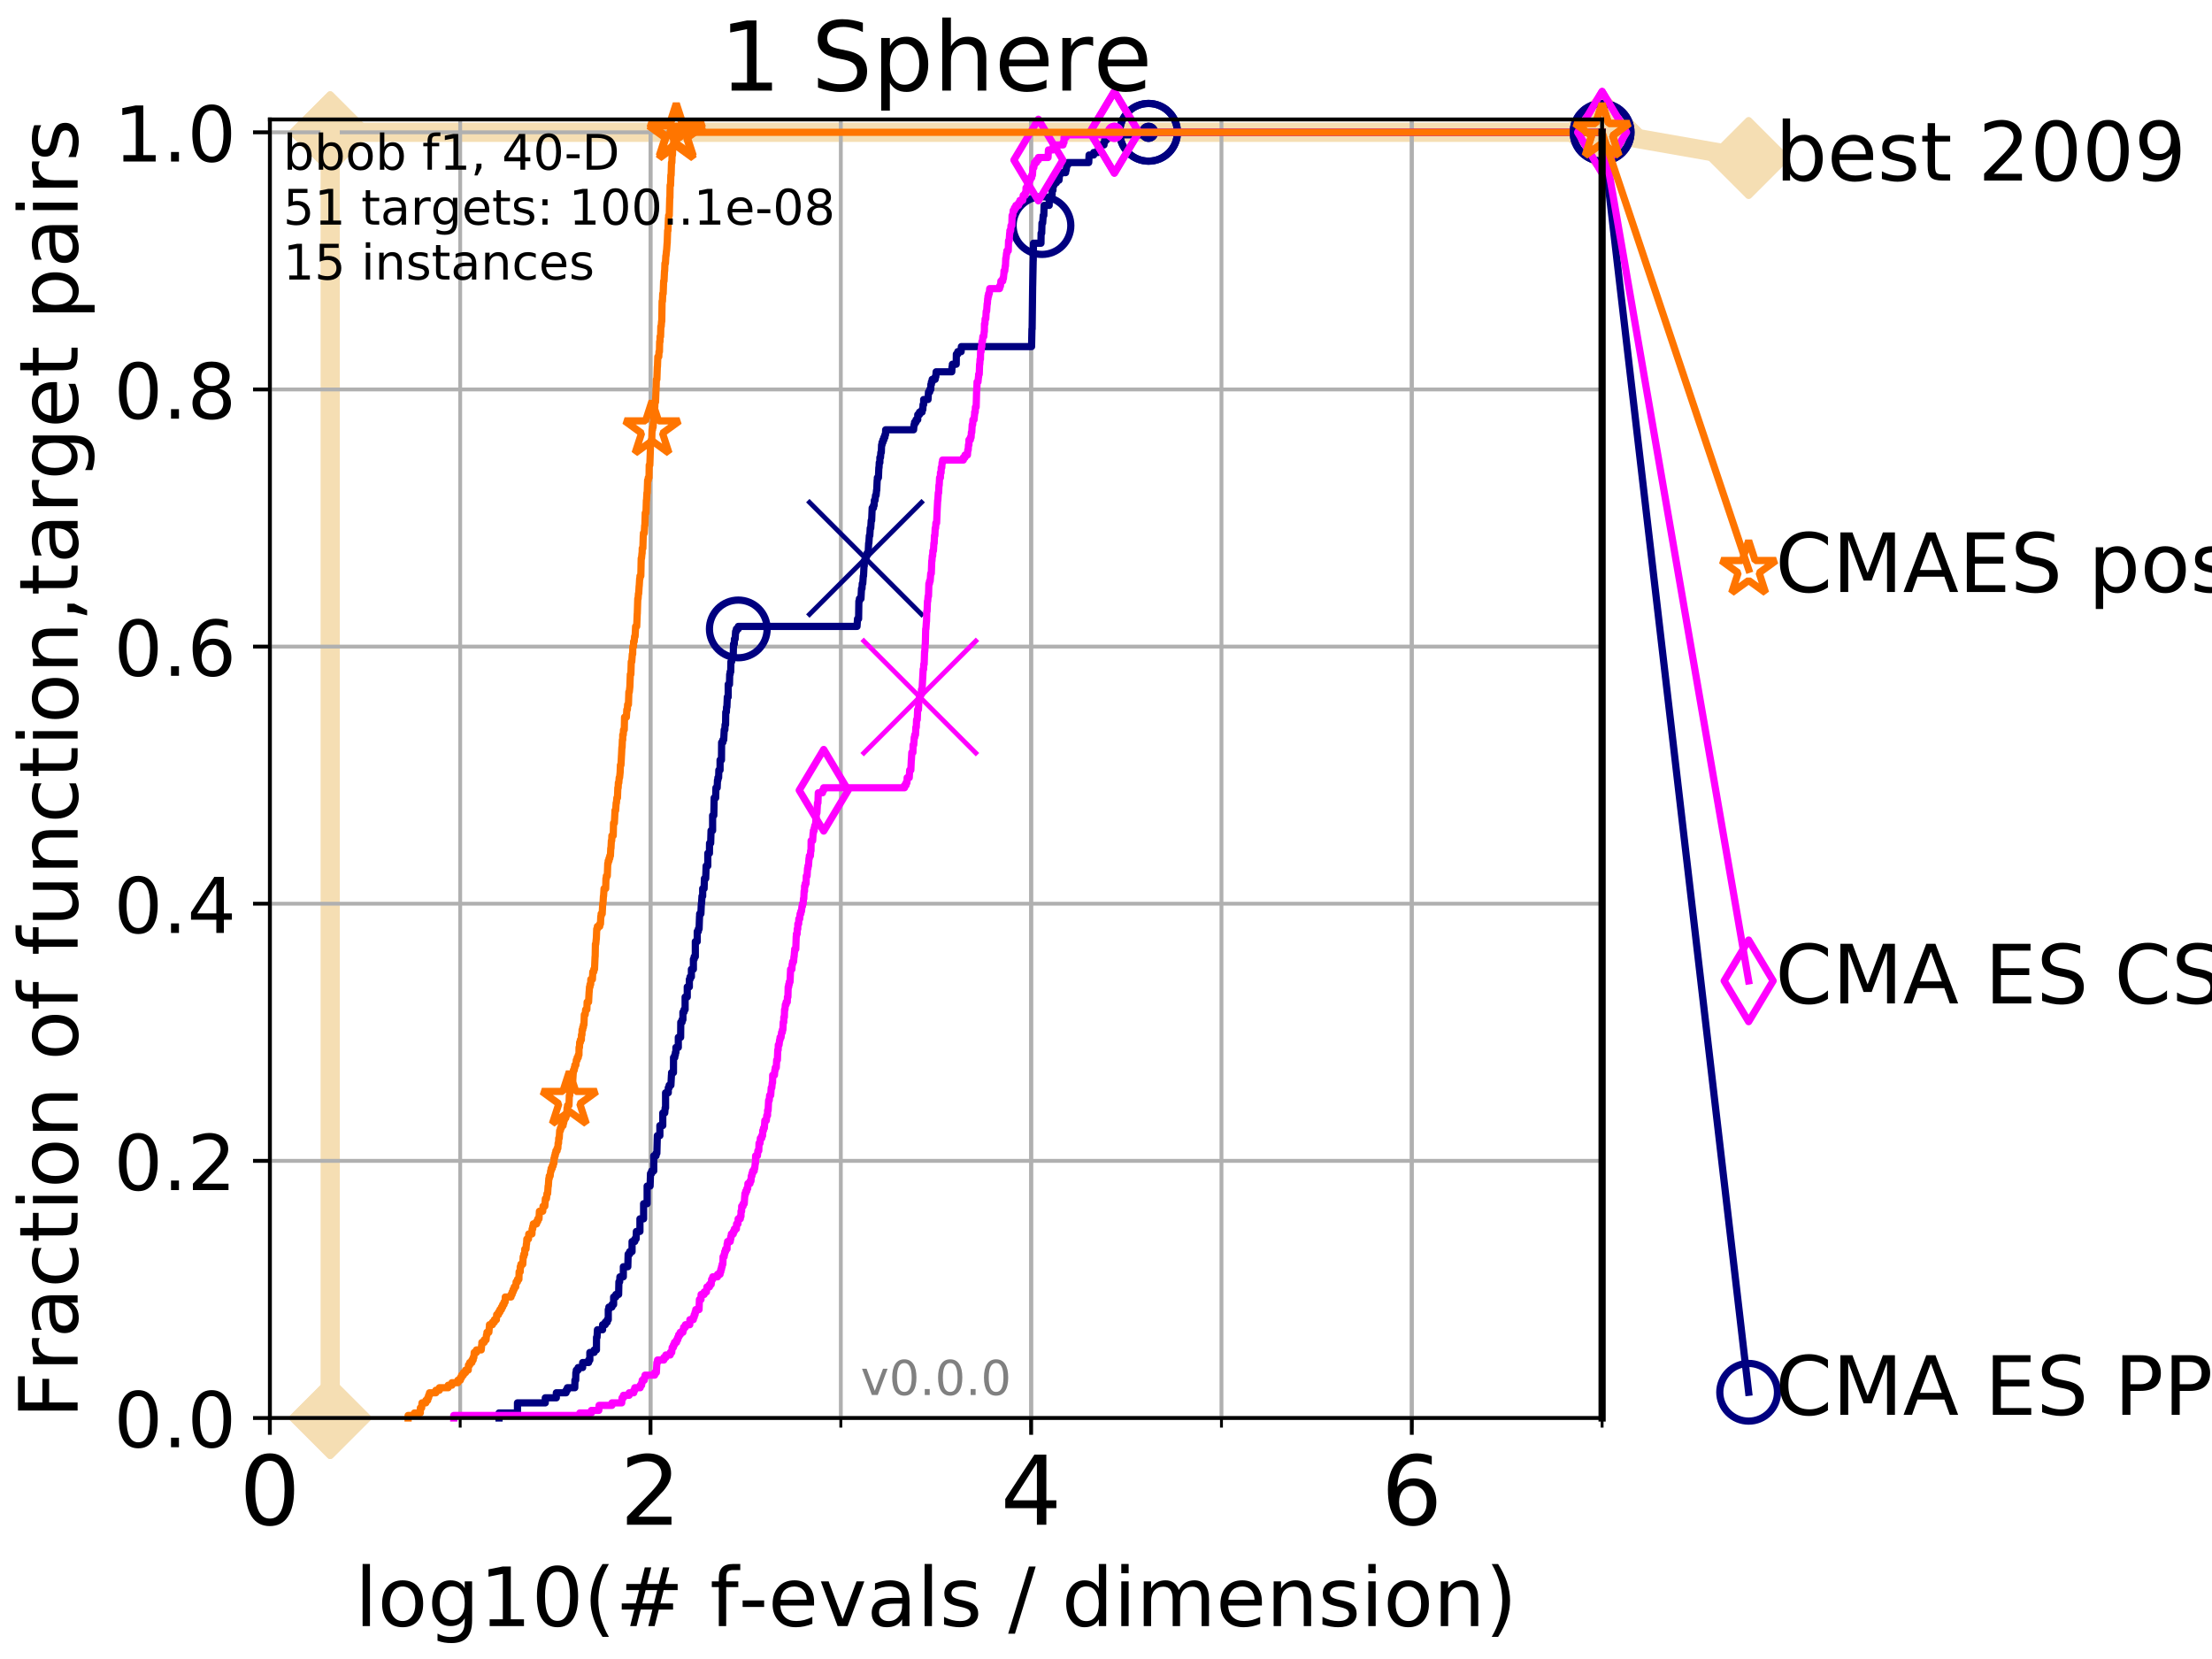 <?xml version="1.0" encoding="utf-8" standalone="no"?>
<!DOCTYPE svg PUBLIC "-//W3C//DTD SVG 1.1//EN"
  "http://www.w3.org/Graphics/SVG/1.1/DTD/svg11.dtd">
<!-- Created with matplotlib (http://matplotlib.org/) -->
<svg height="345pt" version="1.1" viewBox="0 0 460 345" width="460pt" xmlns="http://www.w3.org/2000/svg" xmlns:xlink="http://www.w3.org/1999/xlink">
 <defs>
  <style type="text/css">
*{stroke-linecap:butt;stroke-linejoin:round;}
  </style>
 </defs>
 <g id="figure_1">
  <g id="patch_1">
   <path d="M 0 345.6 
L 460.8 345.6 
L 460.8 0 
L 0 0 
z
" style="fill:#ffffff;"/>
  </g>
  <g id="axes_1">
   <g id="patch_2">
    <path d="M 56.12 294.88 
L 333.168 294.88 
L 333.168 24.84 
L 56.12 24.84 
z
" style="fill:#ffffff;"/>
   </g>
   <g id="line2d_1">
    <path d="M 68.667 294.88 
L 68.667 27.514 
L 333.168 27.514 
" style="fill:none;stroke:#f5deb3;stroke-linecap:square;stroke-width:4;"/>
   </g>
   <g id="line2d_2">
    <defs>
     <path d="M -0 7.778 
L 7.778 0 
L 0 -7.778 
L -7.778 -0 
z
" id="md1173b7f86" style="stroke:#f5deb3;stroke-linejoin:miter;stroke-width:1.5;"/>
    </defs>
    <g>
     <use style="fill:#f5deb3;stroke:#f5deb3;stroke-linejoin:miter;stroke-width:1.5;" x="68.667" xlink:href="#md1173b7f86" y="294.88"/>
     <use style="fill:#f5deb3;stroke:#f5deb3;stroke-linejoin:miter;stroke-width:1.5;" x="68.667" xlink:href="#md1173b7f86" y="294.88"/>
     <use style="fill:#f5deb3;stroke:#f5deb3;stroke-linejoin:miter;stroke-width:1.5;" x="68.667" xlink:href="#md1173b7f86" y="27.514"/>
     <use style="fill:#f5deb3;stroke:#f5deb3;stroke-linejoin:miter;stroke-width:1.5;" x="68.667" xlink:href="#md1173b7f86" y="27.514"/>
     <use style="fill:#f5deb3;stroke:#f5deb3;stroke-linejoin:miter;stroke-width:1.5;" x="333.168" xlink:href="#md1173b7f86" y="27.514"/>
    </g>
   </g>
   <g id="line2d_3">
    <path style="fill:none;stroke:#f5deb3;stroke-linecap:square;stroke-width:4;"/>
    <g/>
   </g>
   <g id="line2d_4">
    <path d="M 333.168 27.514 
L 363.643 32.861 
" style="fill:none;stroke:#f5deb3;stroke-linecap:square;stroke-width:4;"/>
    <g>
     <use style="fill:#f5deb3;stroke:#f5deb3;stroke-linejoin:miter;stroke-width:1.5;" x="333.168" xlink:href="#md1173b7f86" y="27.514"/>
     <use style="fill:#f5deb3;stroke:#f5deb3;stroke-linejoin:miter;stroke-width:1.5;" x="363.643" xlink:href="#md1173b7f86" y="32.861"/>
    </g>
   </g>
   <g id="matplotlib.axis_1">
    <g id="xtick_1">
     <g id="line2d_5">
      <path clip-path="url(#p9a7897691d)" d="M 56.12 294.88 
L 56.12 24.84 
" style="fill:none;stroke:#b0b0b0;stroke-linecap:square;stroke-width:0.8;"/>
     </g>
     <g id="line2d_6">
      <defs>
       <path d="M 0 0 
L 0 3.5 
" id="m2f940585c7" style="stroke:#000000;stroke-width:0.8;"/>
      </defs>
      <g>
       <use style="stroke:#000000;stroke-width:0.8;" x="56.12" xlink:href="#m2f940585c7" y="294.88"/>
      </g>
     </g>
     <g id="text_1">
      <!-- 0 -->
      <defs>
       <path d="M 31.781 66.406 
Q 24.172 66.406 20.328 58.906 
Q 16.5 51.422 16.5 36.375 
Q 16.5 21.391 20.328 13.891 
Q 24.172 6.391 31.781 6.391 
Q 39.453 6.391 43.281 13.891 
Q 47.125 21.391 47.125 36.375 
Q 47.125 51.422 43.281 58.906 
Q 39.453 66.406 31.781 66.406 
z
M 31.781 74.219 
Q 44.047 74.219 50.516 64.516 
Q 56.984 54.828 56.984 36.375 
Q 56.984 17.969 50.516 8.266 
Q 44.047 -1.422 31.781 -1.422 
Q 19.531 -1.422 13.062 8.266 
Q 6.594 17.969 6.594 36.375 
Q 6.594 54.828 13.062 64.516 
Q 19.531 74.219 31.781 74.219 
z
" id="DejaVuSans-30"/>
      </defs>
      <g transform="translate(49.758 317.077)scale(0.2 -0.2)">
       <use xlink:href="#DejaVuSans-30"/>
      </g>
     </g>
    </g>
    <g id="xtick_2">
     <g id="line2d_7">
      <path clip-path="url(#p9a7897691d)" d="M 135.277 294.88 
L 135.277 24.84 
" style="fill:none;stroke:#b0b0b0;stroke-linecap:square;stroke-width:0.8;"/>
     </g>
     <g id="line2d_8">
      <g>
       <use style="stroke:#000000;stroke-width:0.8;" x="135.277" xlink:href="#m2f940585c7" y="294.88"/>
      </g>
     </g>
     <g id="text_2">
      <!-- 2 -->
      <defs>
       <path d="M 19.188 8.297 
L 53.609 8.297 
L 53.609 0 
L 7.328 0 
L 7.328 8.297 
Q 12.938 14.109 22.625 23.891 
Q 32.328 33.688 34.812 36.531 
Q 39.547 41.844 41.422 45.531 
Q 43.312 49.219 43.312 52.781 
Q 43.312 58.594 39.234 62.25 
Q 35.156 65.922 28.609 65.922 
Q 23.969 65.922 18.812 64.312 
Q 13.672 62.703 7.812 59.422 
L 7.812 69.391 
Q 13.766 71.781 18.938 73 
Q 24.125 74.219 28.422 74.219 
Q 39.75 74.219 46.484 68.547 
Q 53.219 62.891 53.219 53.422 
Q 53.219 48.922 51.531 44.891 
Q 49.859 40.875 45.406 35.406 
Q 44.188 33.984 37.641 27.219 
Q 31.109 20.453 19.188 8.297 
z
" id="DejaVuSans-32"/>
      </defs>
      <g transform="translate(128.914 317.077)scale(0.2 -0.2)">
       <use xlink:href="#DejaVuSans-32"/>
      </g>
     </g>
    </g>
    <g id="xtick_3">
     <g id="line2d_9">
      <path clip-path="url(#p9a7897691d)" d="M 214.433 294.88 
L 214.433 24.84 
" style="fill:none;stroke:#b0b0b0;stroke-linecap:square;stroke-width:0.8;"/>
     </g>
     <g id="line2d_10">
      <g>
       <use style="stroke:#000000;stroke-width:0.8;" x="214.433" xlink:href="#m2f940585c7" y="294.88"/>
      </g>
     </g>
     <g id="text_3">
      <!-- 4 -->
      <defs>
       <path d="M 37.797 64.312 
L 12.891 25.391 
L 37.797 25.391 
z
M 35.203 72.906 
L 47.609 72.906 
L 47.609 25.391 
L 58.016 25.391 
L 58.016 17.188 
L 47.609 17.188 
L 47.609 0 
L 37.797 0 
L 37.797 17.188 
L 4.891 17.188 
L 4.891 26.703 
z
" id="DejaVuSans-34"/>
      </defs>
      <g transform="translate(208.071 317.077)scale(0.2 -0.2)">
       <use xlink:href="#DejaVuSans-34"/>
      </g>
     </g>
    </g>
    <g id="xtick_4">
     <g id="line2d_11">
      <path clip-path="url(#p9a7897691d)" d="M 293.59 294.88 
L 293.59 24.84 
" style="fill:none;stroke:#b0b0b0;stroke-linecap:square;stroke-width:0.8;"/>
     </g>
     <g id="line2d_12">
      <g>
       <use style="stroke:#000000;stroke-width:0.8;" x="293.59" xlink:href="#m2f940585c7" y="294.88"/>
      </g>
     </g>
     <g id="text_4">
      <!-- 6 -->
      <defs>
       <path d="M 33.016 40.375 
Q 26.375 40.375 22.484 35.828 
Q 18.609 31.297 18.609 23.391 
Q 18.609 15.531 22.484 10.953 
Q 26.375 6.391 33.016 6.391 
Q 39.656 6.391 43.531 10.953 
Q 47.406 15.531 47.406 23.391 
Q 47.406 31.297 43.531 35.828 
Q 39.656 40.375 33.016 40.375 
z
M 52.594 71.297 
L 52.594 62.312 
Q 48.875 64.062 45.094 64.984 
Q 41.312 65.922 37.594 65.922 
Q 27.828 65.922 22.672 59.328 
Q 17.531 52.734 16.797 39.406 
Q 19.672 43.656 24.016 45.922 
Q 28.375 48.188 33.594 48.188 
Q 44.578 48.188 50.953 41.516 
Q 57.328 34.859 57.328 23.391 
Q 57.328 12.156 50.688 5.359 
Q 44.047 -1.422 33.016 -1.422 
Q 20.359 -1.422 13.672 8.266 
Q 6.984 17.969 6.984 36.375 
Q 6.984 53.656 15.188 63.938 
Q 23.391 74.219 37.203 74.219 
Q 40.922 74.219 44.703 73.484 
Q 48.484 72.75 52.594 71.297 
z
" id="DejaVuSans-36"/>
      </defs>
      <g transform="translate(287.227 317.077)scale(0.2 -0.2)">
       <use xlink:href="#DejaVuSans-36"/>
      </g>
     </g>
    </g>
    <g id="xtick_5">
     <g id="line2d_13">
      <path clip-path="url(#p9a7897691d)" d="M 56.12 294.88 
L 56.12 24.84 
" style="fill:none;stroke:#b0b0b0;stroke-linecap:square;stroke-width:0.8;"/>
     </g>
     <g id="line2d_14">
      <defs>
       <path d="M 0 0 
L 0 2 
" id="m223ae4134d" style="stroke:#000000;stroke-width:0.6;"/>
      </defs>
      <g>
       <use style="stroke:#000000;stroke-width:0.6;" x="56.12" xlink:href="#m223ae4134d" y="294.88"/>
      </g>
     </g>
    </g>
    <g id="xtick_6">
     <g id="line2d_15">
      <path clip-path="url(#p9a7897691d)" d="M 95.698 294.88 
L 95.698 24.84 
" style="fill:none;stroke:#b0b0b0;stroke-linecap:square;stroke-width:0.8;"/>
     </g>
     <g id="line2d_16">
      <g>
       <use style="stroke:#000000;stroke-width:0.6;" x="95.698" xlink:href="#m223ae4134d" y="294.88"/>
      </g>
     </g>
    </g>
    <g id="xtick_7">
     <g id="line2d_17">
      <path clip-path="url(#p9a7897691d)" d="M 135.277 294.88 
L 135.277 24.84 
" style="fill:none;stroke:#b0b0b0;stroke-linecap:square;stroke-width:0.8;"/>
     </g>
     <g id="line2d_18">
      <g>
       <use style="stroke:#000000;stroke-width:0.6;" x="135.277" xlink:href="#m223ae4134d" y="294.88"/>
      </g>
     </g>
    </g>
    <g id="xtick_8">
     <g id="line2d_19">
      <path clip-path="url(#p9a7897691d)" d="M 174.855 294.88 
L 174.855 24.84 
" style="fill:none;stroke:#b0b0b0;stroke-linecap:square;stroke-width:0.8;"/>
     </g>
     <g id="line2d_20">
      <g>
       <use style="stroke:#000000;stroke-width:0.6;" x="174.855" xlink:href="#m223ae4134d" y="294.88"/>
      </g>
     </g>
    </g>
    <g id="xtick_9">
     <g id="line2d_21">
      <path clip-path="url(#p9a7897691d)" d="M 214.433 294.88 
L 214.433 24.84 
" style="fill:none;stroke:#b0b0b0;stroke-linecap:square;stroke-width:0.8;"/>
     </g>
     <g id="line2d_22">
      <g>
       <use style="stroke:#000000;stroke-width:0.6;" x="214.433" xlink:href="#m223ae4134d" y="294.88"/>
      </g>
     </g>
    </g>
    <g id="xtick_10">
     <g id="line2d_23">
      <path clip-path="url(#p9a7897691d)" d="M 254.011 294.88 
L 254.011 24.84 
" style="fill:none;stroke:#b0b0b0;stroke-linecap:square;stroke-width:0.8;"/>
     </g>
     <g id="line2d_24">
      <g>
       <use style="stroke:#000000;stroke-width:0.6;" x="254.011" xlink:href="#m223ae4134d" y="294.88"/>
      </g>
     </g>
    </g>
    <g id="xtick_11">
     <g id="line2d_25">
      <path clip-path="url(#p9a7897691d)" d="M 293.59 294.88 
L 293.59 24.84 
" style="fill:none;stroke:#b0b0b0;stroke-linecap:square;stroke-width:0.8;"/>
     </g>
     <g id="line2d_26">
      <g>
       <use style="stroke:#000000;stroke-width:0.6;" x="293.59" xlink:href="#m223ae4134d" y="294.88"/>
      </g>
     </g>
    </g>
    <g id="xtick_12">
     <g id="line2d_27">
      <path clip-path="url(#p9a7897691d)" d="M 333.168 294.88 
L 333.168 24.84 
" style="fill:none;stroke:#b0b0b0;stroke-linecap:square;stroke-width:0.8;"/>
     </g>
     <g id="line2d_28">
      <g>
       <use style="stroke:#000000;stroke-width:0.6;" x="333.168" xlink:href="#m223ae4134d" y="294.88"/>
      </g>
     </g>
    </g>
    <g id="text_5">
     <!-- log10(# f-evals / dimension) -->
     <defs>
      <path d="M 9.422 75.984 
L 18.406 75.984 
L 18.406 0 
L 9.422 0 
z
" id="DejaVuSans-6c"/>
      <path d="M 30.609 48.391 
Q 23.391 48.391 19.188 42.75 
Q 14.984 37.109 14.984 27.297 
Q 14.984 17.484 19.156 11.844 
Q 23.344 6.203 30.609 6.203 
Q 37.797 6.203 41.984 11.859 
Q 46.188 17.531 46.188 27.297 
Q 46.188 37.016 41.984 42.703 
Q 37.797 48.391 30.609 48.391 
z
M 30.609 56 
Q 42.328 56 49.016 48.375 
Q 55.719 40.766 55.719 27.297 
Q 55.719 13.875 49.016 6.219 
Q 42.328 -1.422 30.609 -1.422 
Q 18.844 -1.422 12.172 6.219 
Q 5.516 13.875 5.516 27.297 
Q 5.516 40.766 12.172 48.375 
Q 18.844 56 30.609 56 
z
" id="DejaVuSans-6f"/>
      <path d="M 45.406 27.984 
Q 45.406 37.75 41.375 43.109 
Q 37.359 48.484 30.078 48.484 
Q 22.859 48.484 18.828 43.109 
Q 14.797 37.75 14.797 27.984 
Q 14.797 18.266 18.828 12.891 
Q 22.859 7.516 30.078 7.516 
Q 37.359 7.516 41.375 12.891 
Q 45.406 18.266 45.406 27.984 
z
M 54.391 6.781 
Q 54.391 -7.172 48.188 -13.984 
Q 42 -20.797 29.203 -20.797 
Q 24.469 -20.797 20.266 -20.094 
Q 16.062 -19.391 12.109 -17.922 
L 12.109 -9.188 
Q 16.062 -11.328 19.922 -12.344 
Q 23.781 -13.375 27.781 -13.375 
Q 36.625 -13.375 41.016 -8.766 
Q 45.406 -4.156 45.406 5.172 
L 45.406 9.625 
Q 42.625 4.781 38.281 2.391 
Q 33.938 0 27.875 0 
Q 17.828 0 11.672 7.656 
Q 5.516 15.328 5.516 27.984 
Q 5.516 40.672 11.672 48.328 
Q 17.828 56 27.875 56 
Q 33.938 56 38.281 53.609 
Q 42.625 51.219 45.406 46.391 
L 45.406 54.688 
L 54.391 54.688 
z
" id="DejaVuSans-67"/>
      <path d="M 12.406 8.297 
L 28.516 8.297 
L 28.516 63.922 
L 10.984 60.406 
L 10.984 69.391 
L 28.422 72.906 
L 38.281 72.906 
L 38.281 8.297 
L 54.391 8.297 
L 54.391 0 
L 12.406 0 
z
" id="DejaVuSans-31"/>
      <path d="M 31 75.875 
Q 24.469 64.656 21.281 53.656 
Q 18.109 42.672 18.109 31.391 
Q 18.109 20.125 21.312 9.062 
Q 24.516 -2 31 -13.188 
L 23.188 -13.188 
Q 15.875 -1.703 12.234 9.375 
Q 8.594 20.453 8.594 31.391 
Q 8.594 42.281 12.203 53.312 
Q 15.828 64.359 23.188 75.875 
z
" id="DejaVuSans-28"/>
      <path d="M 51.125 44 
L 36.922 44 
L 32.812 27.688 
L 47.125 27.688 
z
M 43.797 71.781 
L 38.719 51.516 
L 52.984 51.516 
L 58.109 71.781 
L 65.922 71.781 
L 60.891 51.516 
L 76.125 51.516 
L 76.125 44 
L 58.984 44 
L 54.984 27.688 
L 70.516 27.688 
L 70.516 20.219 
L 53.078 20.219 
L 48 0 
L 40.188 0 
L 45.219 20.219 
L 30.906 20.219 
L 25.875 0 
L 18.016 0 
L 23.094 20.219 
L 7.719 20.219 
L 7.719 27.688 
L 24.906 27.688 
L 29 44 
L 13.281 44 
L 13.281 51.516 
L 30.906 51.516 
L 35.891 71.781 
z
" id="DejaVuSans-23"/>
      <path id="DejaVuSans-20"/>
      <path d="M 37.109 75.984 
L 37.109 68.5 
L 28.516 68.5 
Q 23.688 68.5 21.797 66.547 
Q 19.922 64.594 19.922 59.516 
L 19.922 54.688 
L 34.719 54.688 
L 34.719 47.703 
L 19.922 47.703 
L 19.922 0 
L 10.891 0 
L 10.891 47.703 
L 2.297 47.703 
L 2.297 54.688 
L 10.891 54.688 
L 10.891 58.5 
Q 10.891 67.625 15.141 71.797 
Q 19.391 75.984 28.609 75.984 
z
" id="DejaVuSans-66"/>
      <path d="M 4.891 31.391 
L 31.203 31.391 
L 31.203 23.391 
L 4.891 23.391 
z
" id="DejaVuSans-2d"/>
      <path d="M 56.203 29.594 
L 56.203 25.203 
L 14.891 25.203 
Q 15.484 15.922 20.484 11.062 
Q 25.484 6.203 34.422 6.203 
Q 39.594 6.203 44.453 7.469 
Q 49.312 8.734 54.109 11.281 
L 54.109 2.781 
Q 49.266 0.734 44.188 -0.344 
Q 39.109 -1.422 33.891 -1.422 
Q 20.797 -1.422 13.156 6.188 
Q 5.516 13.812 5.516 26.812 
Q 5.516 40.234 12.766 48.109 
Q 20.016 56 32.328 56 
Q 43.359 56 49.781 48.891 
Q 56.203 41.797 56.203 29.594 
z
M 47.219 32.234 
Q 47.125 39.594 43.094 43.984 
Q 39.062 48.391 32.422 48.391 
Q 24.906 48.391 20.391 44.141 
Q 15.875 39.891 15.188 32.172 
z
" id="DejaVuSans-65"/>
      <path d="M 2.984 54.688 
L 12.5 54.688 
L 29.594 8.797 
L 46.688 54.688 
L 56.203 54.688 
L 35.688 0 
L 23.484 0 
z
" id="DejaVuSans-76"/>
      <path d="M 34.281 27.484 
Q 23.391 27.484 19.188 25 
Q 14.984 22.516 14.984 16.5 
Q 14.984 11.719 18.141 8.906 
Q 21.297 6.109 26.703 6.109 
Q 34.188 6.109 38.703 11.406 
Q 43.219 16.703 43.219 25.484 
L 43.219 27.484 
z
M 52.203 31.203 
L 52.203 0 
L 43.219 0 
L 43.219 8.297 
Q 40.141 3.328 35.547 0.953 
Q 30.953 -1.422 24.312 -1.422 
Q 15.922 -1.422 10.953 3.297 
Q 6 8.016 6 15.922 
Q 6 25.141 12.172 29.828 
Q 18.359 34.516 30.609 34.516 
L 43.219 34.516 
L 43.219 35.406 
Q 43.219 41.609 39.141 45 
Q 35.062 48.391 27.688 48.391 
Q 23 48.391 18.547 47.266 
Q 14.109 46.141 10.016 43.891 
L 10.016 52.203 
Q 14.938 54.109 19.578 55.047 
Q 24.219 56 28.609 56 
Q 40.484 56 46.344 49.844 
Q 52.203 43.703 52.203 31.203 
z
" id="DejaVuSans-61"/>
      <path d="M 44.281 53.078 
L 44.281 44.578 
Q 40.484 46.531 36.375 47.5 
Q 32.281 48.484 27.875 48.484 
Q 21.188 48.484 17.844 46.438 
Q 14.5 44.391 14.5 40.281 
Q 14.5 37.156 16.891 35.375 
Q 19.281 33.594 26.516 31.984 
L 29.594 31.297 
Q 39.156 29.25 43.188 25.516 
Q 47.219 21.781 47.219 15.094 
Q 47.219 7.469 41.188 3.016 
Q 35.156 -1.422 24.609 -1.422 
Q 20.219 -1.422 15.453 -0.562 
Q 10.688 0.297 5.422 2 
L 5.422 11.281 
Q 10.406 8.688 15.234 7.391 
Q 20.062 6.109 24.812 6.109 
Q 31.156 6.109 34.562 8.281 
Q 37.984 10.453 37.984 14.406 
Q 37.984 18.062 35.516 20.016 
Q 33.062 21.969 24.703 23.781 
L 21.578 24.516 
Q 13.234 26.266 9.516 29.906 
Q 5.812 33.547 5.812 39.891 
Q 5.812 47.609 11.281 51.797 
Q 16.75 56 26.812 56 
Q 31.781 56 36.172 55.266 
Q 40.578 54.547 44.281 53.078 
z
" id="DejaVuSans-73"/>
      <path d="M 25.391 72.906 
L 33.688 72.906 
L 8.297 -9.281 
L 0 -9.281 
z
" id="DejaVuSans-2f"/>
      <path d="M 45.406 46.391 
L 45.406 75.984 
L 54.391 75.984 
L 54.391 0 
L 45.406 0 
L 45.406 8.203 
Q 42.578 3.328 38.25 0.953 
Q 33.938 -1.422 27.875 -1.422 
Q 17.969 -1.422 11.734 6.484 
Q 5.516 14.406 5.516 27.297 
Q 5.516 40.188 11.734 48.094 
Q 17.969 56 27.875 56 
Q 33.938 56 38.25 53.625 
Q 42.578 51.266 45.406 46.391 
z
M 14.797 27.297 
Q 14.797 17.391 18.875 11.75 
Q 22.953 6.109 30.078 6.109 
Q 37.203 6.109 41.297 11.75 
Q 45.406 17.391 45.406 27.297 
Q 45.406 37.203 41.297 42.844 
Q 37.203 48.484 30.078 48.484 
Q 22.953 48.484 18.875 42.844 
Q 14.797 37.203 14.797 27.297 
z
" id="DejaVuSans-64"/>
      <path d="M 9.422 54.688 
L 18.406 54.688 
L 18.406 0 
L 9.422 0 
z
M 9.422 75.984 
L 18.406 75.984 
L 18.406 64.594 
L 9.422 64.594 
z
" id="DejaVuSans-69"/>
      <path d="M 52 44.188 
Q 55.375 50.25 60.062 53.125 
Q 64.75 56 71.094 56 
Q 79.641 56 84.281 50.016 
Q 88.922 44.047 88.922 33.016 
L 88.922 0 
L 79.891 0 
L 79.891 32.719 
Q 79.891 40.578 77.094 44.375 
Q 74.312 48.188 68.609 48.188 
Q 61.625 48.188 57.562 43.547 
Q 53.516 38.922 53.516 30.906 
L 53.516 0 
L 44.484 0 
L 44.484 32.719 
Q 44.484 40.625 41.703 44.406 
Q 38.922 48.188 33.109 48.188 
Q 26.219 48.188 22.156 43.531 
Q 18.109 38.875 18.109 30.906 
L 18.109 0 
L 9.078 0 
L 9.078 54.688 
L 18.109 54.688 
L 18.109 46.188 
Q 21.188 51.219 25.484 53.609 
Q 29.781 56 35.688 56 
Q 41.656 56 45.828 52.969 
Q 50 49.953 52 44.188 
z
" id="DejaVuSans-6d"/>
      <path d="M 54.891 33.016 
L 54.891 0 
L 45.906 0 
L 45.906 32.719 
Q 45.906 40.484 42.875 44.328 
Q 39.844 48.188 33.797 48.188 
Q 26.516 48.188 22.312 43.547 
Q 18.109 38.922 18.109 30.906 
L 18.109 0 
L 9.078 0 
L 9.078 54.688 
L 18.109 54.688 
L 18.109 46.188 
Q 21.344 51.125 25.703 53.562 
Q 30.078 56 35.797 56 
Q 45.219 56 50.047 50.172 
Q 54.891 44.344 54.891 33.016 
z
" id="DejaVuSans-6e"/>
      <path d="M 8.016 75.875 
L 15.828 75.875 
Q 23.141 64.359 26.781 53.312 
Q 30.422 42.281 30.422 31.391 
Q 30.422 20.453 26.781 9.375 
Q 23.141 -1.703 15.828 -13.188 
L 8.016 -13.188 
Q 14.5 -2 17.703 9.062 
Q 20.906 20.125 20.906 31.391 
Q 20.906 42.672 17.703 53.656 
Q 14.5 64.656 8.016 75.875 
z
" id="DejaVuSans-29"/>
     </defs>
     <g transform="translate(73.803 338.154)scale(0.17 -0.17)">
      <use xlink:href="#DejaVuSans-6c"/>
      <use x="27.783" xlink:href="#DejaVuSans-6f"/>
      <use x="88.965" xlink:href="#DejaVuSans-67"/>
      <use x="152.441" xlink:href="#DejaVuSans-31"/>
      <use x="216.064" xlink:href="#DejaVuSans-30"/>
      <use x="279.688" xlink:href="#DejaVuSans-28"/>
      <use x="318.701" xlink:href="#DejaVuSans-23"/>
      <use x="402.49" xlink:href="#DejaVuSans-20"/>
      <use x="434.277" xlink:href="#DejaVuSans-66"/>
      <use x="469.404" xlink:href="#DejaVuSans-2d"/>
      <use x="505.488" xlink:href="#DejaVuSans-65"/>
      <use x="567.012" xlink:href="#DejaVuSans-76"/>
      <use x="626.191" xlink:href="#DejaVuSans-61"/>
      <use x="687.471" xlink:href="#DejaVuSans-6c"/>
      <use x="715.254" xlink:href="#DejaVuSans-73"/>
      <use x="767.354" xlink:href="#DejaVuSans-20"/>
      <use x="799.141" xlink:href="#DejaVuSans-2f"/>
      <use x="832.832" xlink:href="#DejaVuSans-20"/>
      <use x="864.619" xlink:href="#DejaVuSans-64"/>
      <use x="928.096" xlink:href="#DejaVuSans-69"/>
      <use x="955.879" xlink:href="#DejaVuSans-6d"/>
      <use x="1053.291" xlink:href="#DejaVuSans-65"/>
      <use x="1114.814" xlink:href="#DejaVuSans-6e"/>
      <use x="1178.193" xlink:href="#DejaVuSans-73"/>
      <use x="1230.293" xlink:href="#DejaVuSans-69"/>
      <use x="1258.076" xlink:href="#DejaVuSans-6f"/>
      <use x="1319.258" xlink:href="#DejaVuSans-6e"/>
      <use x="1382.637" xlink:href="#DejaVuSans-29"/>
     </g>
    </g>
   </g>
   <g id="matplotlib.axis_2">
    <g id="ytick_1">
     <g id="line2d_29">
      <path clip-path="url(#p9a7897691d)" d="M 56.12 294.88 
L 333.168 294.88 
" style="fill:none;stroke:#b0b0b0;stroke-linecap:square;stroke-width:0.8;"/>
     </g>
     <g id="line2d_30">
      <defs>
       <path d="M 0 0 
L -3.5 0 
" id="m9c8b7e5c8b" style="stroke:#000000;stroke-width:0.8;"/>
      </defs>
      <g>
       <use style="stroke:#000000;stroke-width:0.8;" x="56.12" xlink:href="#m9c8b7e5c8b" y="294.88"/>
      </g>
     </g>
     <g id="text_6">
      <!-- 0.0 -->
      <defs>
       <path d="M 10.688 12.406 
L 21 12.406 
L 21 0 
L 10.688 0 
z
" id="DejaVuSans-2e"/>
      </defs>
      <g transform="translate(23.675 300.959)scale(0.16 -0.16)">
       <use xlink:href="#DejaVuSans-30"/>
       <use x="63.623" xlink:href="#DejaVuSans-2e"/>
       <use x="95.41" xlink:href="#DejaVuSans-30"/>
      </g>
     </g>
    </g>
    <g id="ytick_2">
     <g id="line2d_31">
      <path clip-path="url(#p9a7897691d)" d="M 56.12 241.407 
L 333.168 241.407 
" style="fill:none;stroke:#b0b0b0;stroke-linecap:square;stroke-width:0.8;"/>
     </g>
     <g id="line2d_32">
      <g>
       <use style="stroke:#000000;stroke-width:0.8;" x="56.12" xlink:href="#m9c8b7e5c8b" y="241.407"/>
      </g>
     </g>
     <g id="text_7">
      <!-- 0.2 -->
      <g transform="translate(23.675 247.485)scale(0.16 -0.16)">
       <use xlink:href="#DejaVuSans-30"/>
       <use x="63.623" xlink:href="#DejaVuSans-2e"/>
       <use x="95.41" xlink:href="#DejaVuSans-32"/>
      </g>
     </g>
    </g>
    <g id="ytick_3">
     <g id="line2d_33">
      <path clip-path="url(#p9a7897691d)" d="M 56.12 187.933 
L 333.168 187.933 
" style="fill:none;stroke:#b0b0b0;stroke-linecap:square;stroke-width:0.8;"/>
     </g>
     <g id="line2d_34">
      <g>
       <use style="stroke:#000000;stroke-width:0.8;" x="56.12" xlink:href="#m9c8b7e5c8b" y="187.933"/>
      </g>
     </g>
     <g id="text_8">
      <!-- 0.4 -->
      <g transform="translate(23.675 194.012)scale(0.16 -0.16)">
       <use xlink:href="#DejaVuSans-30"/>
       <use x="63.623" xlink:href="#DejaVuSans-2e"/>
       <use x="95.41" xlink:href="#DejaVuSans-34"/>
      </g>
     </g>
    </g>
    <g id="ytick_4">
     <g id="line2d_35">
      <path clip-path="url(#p9a7897691d)" d="M 56.12 134.46 
L 333.168 134.46 
" style="fill:none;stroke:#b0b0b0;stroke-linecap:square;stroke-width:0.8;"/>
     </g>
     <g id="line2d_36">
      <g>
       <use style="stroke:#000000;stroke-width:0.8;" x="56.12" xlink:href="#m9c8b7e5c8b" y="134.46"/>
      </g>
     </g>
     <g id="text_9">
      <!-- 0.6 -->
      <g transform="translate(23.675 140.539)scale(0.16 -0.16)">
       <use xlink:href="#DejaVuSans-30"/>
       <use x="63.623" xlink:href="#DejaVuSans-2e"/>
       <use x="95.41" xlink:href="#DejaVuSans-36"/>
      </g>
     </g>
    </g>
    <g id="ytick_5">
     <g id="line2d_37">
      <path clip-path="url(#p9a7897691d)" d="M 56.12 80.987 
L 333.168 80.987 
" style="fill:none;stroke:#b0b0b0;stroke-linecap:square;stroke-width:0.8;"/>
     </g>
     <g id="line2d_38">
      <g>
       <use style="stroke:#000000;stroke-width:0.8;" x="56.12" xlink:href="#m9c8b7e5c8b" y="80.987"/>
      </g>
     </g>
     <g id="text_10">
      <!-- 0.8 -->
      <defs>
       <path d="M 31.781 34.625 
Q 24.75 34.625 20.719 30.859 
Q 16.703 27.094 16.703 20.516 
Q 16.703 13.922 20.719 10.156 
Q 24.75 6.391 31.781 6.391 
Q 38.812 6.391 42.859 10.172 
Q 46.922 13.969 46.922 20.516 
Q 46.922 27.094 42.891 30.859 
Q 38.875 34.625 31.781 34.625 
z
M 21.922 38.812 
Q 15.578 40.375 12.031 44.719 
Q 8.5 49.078 8.5 55.328 
Q 8.5 64.062 14.719 69.141 
Q 20.953 74.219 31.781 74.219 
Q 42.672 74.219 48.875 69.141 
Q 55.078 64.062 55.078 55.328 
Q 55.078 49.078 51.531 44.719 
Q 48 40.375 41.703 38.812 
Q 48.828 37.156 52.797 32.312 
Q 56.781 27.484 56.781 20.516 
Q 56.781 9.906 50.312 4.234 
Q 43.844 -1.422 31.781 -1.422 
Q 19.734 -1.422 13.25 4.234 
Q 6.781 9.906 6.781 20.516 
Q 6.781 27.484 10.781 32.312 
Q 14.797 37.156 21.922 38.812 
z
M 18.312 54.391 
Q 18.312 48.734 21.844 45.562 
Q 25.391 42.391 31.781 42.391 
Q 38.141 42.391 41.719 45.562 
Q 45.312 48.734 45.312 54.391 
Q 45.312 60.062 41.719 63.234 
Q 38.141 66.406 31.781 66.406 
Q 25.391 66.406 21.844 63.234 
Q 18.312 60.062 18.312 54.391 
z
" id="DejaVuSans-38"/>
      </defs>
      <g transform="translate(23.675 87.066)scale(0.16 -0.16)">
       <use xlink:href="#DejaVuSans-30"/>
       <use x="63.623" xlink:href="#DejaVuSans-2e"/>
       <use x="95.41" xlink:href="#DejaVuSans-38"/>
      </g>
     </g>
    </g>
    <g id="ytick_6">
     <g id="line2d_39">
      <path clip-path="url(#p9a7897691d)" d="M 56.12 27.514 
L 333.168 27.514 
" style="fill:none;stroke:#b0b0b0;stroke-linecap:square;stroke-width:0.8;"/>
     </g>
     <g id="line2d_40">
      <g>
       <use style="stroke:#000000;stroke-width:0.8;" x="56.12" xlink:href="#m9c8b7e5c8b" y="27.514"/>
      </g>
     </g>
     <g id="text_11">
      <!-- 1.0 -->
      <g transform="translate(23.675 33.592)scale(0.16 -0.16)">
       <use xlink:href="#DejaVuSans-31"/>
       <use x="63.623" xlink:href="#DejaVuSans-2e"/>
       <use x="95.41" xlink:href="#DejaVuSans-30"/>
      </g>
     </g>
    </g>
    <g id="text_12">
     <!-- Fraction of function,target pairs -->
     <defs>
      <path d="M 9.812 72.906 
L 51.703 72.906 
L 51.703 64.594 
L 19.672 64.594 
L 19.672 43.109 
L 48.578 43.109 
L 48.578 34.812 
L 19.672 34.812 
L 19.672 0 
L 9.812 0 
z
" id="DejaVuSans-46"/>
      <path d="M 41.109 46.297 
Q 39.594 47.172 37.812 47.578 
Q 36.031 48 33.891 48 
Q 26.266 48 22.188 43.047 
Q 18.109 38.094 18.109 28.812 
L 18.109 0 
L 9.078 0 
L 9.078 54.688 
L 18.109 54.688 
L 18.109 46.188 
Q 20.953 51.172 25.484 53.578 
Q 30.031 56 36.531 56 
Q 37.453 56 38.578 55.875 
Q 39.703 55.766 41.062 55.516 
z
" id="DejaVuSans-72"/>
      <path d="M 48.781 52.594 
L 48.781 44.188 
Q 44.969 46.297 41.141 47.344 
Q 37.312 48.391 33.406 48.391 
Q 24.656 48.391 19.812 42.844 
Q 14.984 37.312 14.984 27.297 
Q 14.984 17.281 19.812 11.734 
Q 24.656 6.203 33.406 6.203 
Q 37.312 6.203 41.141 7.25 
Q 44.969 8.297 48.781 10.406 
L 48.781 2.094 
Q 45.016 0.344 40.984 -0.531 
Q 36.969 -1.422 32.422 -1.422 
Q 20.062 -1.422 12.781 6.344 
Q 5.516 14.109 5.516 27.297 
Q 5.516 40.672 12.859 48.328 
Q 20.219 56 33.016 56 
Q 37.156 56 41.109 55.141 
Q 45.062 54.297 48.781 52.594 
z
" id="DejaVuSans-63"/>
      <path d="M 18.312 70.219 
L 18.312 54.688 
L 36.812 54.688 
L 36.812 47.703 
L 18.312 47.703 
L 18.312 18.016 
Q 18.312 11.328 20.141 9.422 
Q 21.969 7.516 27.594 7.516 
L 36.812 7.516 
L 36.812 0 
L 27.594 0 
Q 17.188 0 13.234 3.875 
Q 9.281 7.766 9.281 18.016 
L 9.281 47.703 
L 2.688 47.703 
L 2.688 54.688 
L 9.281 54.688 
L 9.281 70.219 
z
" id="DejaVuSans-74"/>
      <path d="M 8.5 21.578 
L 8.5 54.688 
L 17.484 54.688 
L 17.484 21.922 
Q 17.484 14.156 20.5 10.266 
Q 23.531 6.391 29.594 6.391 
Q 36.859 6.391 41.078 11.031 
Q 45.312 15.672 45.312 23.688 
L 45.312 54.688 
L 54.297 54.688 
L 54.297 0 
L 45.312 0 
L 45.312 8.406 
Q 42.047 3.422 37.719 1 
Q 33.406 -1.422 27.688 -1.422 
Q 18.266 -1.422 13.375 4.438 
Q 8.5 10.297 8.5 21.578 
z
M 31.109 56 
z
" id="DejaVuSans-75"/>
      <path d="M 11.719 12.406 
L 22.016 12.406 
L 22.016 4 
L 14.016 -11.625 
L 7.719 -11.625 
L 11.719 4 
z
" id="DejaVuSans-2c"/>
      <path d="M 18.109 8.203 
L 18.109 -20.797 
L 9.078 -20.797 
L 9.078 54.688 
L 18.109 54.688 
L 18.109 46.391 
Q 20.953 51.266 25.266 53.625 
Q 29.594 56 35.594 56 
Q 45.562 56 51.781 48.094 
Q 58.016 40.188 58.016 27.297 
Q 58.016 14.406 51.781 6.484 
Q 45.562 -1.422 35.594 -1.422 
Q 29.594 -1.422 25.266 0.953 
Q 20.953 3.328 18.109 8.203 
z
M 48.688 27.297 
Q 48.688 37.203 44.609 42.844 
Q 40.531 48.484 33.406 48.484 
Q 26.266 48.484 22.188 42.844 
Q 18.109 37.203 18.109 27.297 
Q 18.109 17.391 22.188 11.75 
Q 26.266 6.109 33.406 6.109 
Q 40.531 6.109 44.609 11.75 
Q 48.688 17.391 48.688 27.297 
z
" id="DejaVuSans-70"/>
     </defs>
     <g transform="translate(16.14 294.999)rotate(-90)scale(0.17 -0.17)">
      <use xlink:href="#DejaVuSans-46"/>
      <use x="57.41" xlink:href="#DejaVuSans-72"/>
      <use x="98.523" xlink:href="#DejaVuSans-61"/>
      <use x="159.803" xlink:href="#DejaVuSans-63"/>
      <use x="214.783" xlink:href="#DejaVuSans-74"/>
      <use x="253.992" xlink:href="#DejaVuSans-69"/>
      <use x="281.775" xlink:href="#DejaVuSans-6f"/>
      <use x="342.957" xlink:href="#DejaVuSans-6e"/>
      <use x="406.336" xlink:href="#DejaVuSans-20"/>
      <use x="438.123" xlink:href="#DejaVuSans-6f"/>
      <use x="499.305" xlink:href="#DejaVuSans-66"/>
      <use x="534.51" xlink:href="#DejaVuSans-20"/>
      <use x="566.297" xlink:href="#DejaVuSans-66"/>
      <use x="601.502" xlink:href="#DejaVuSans-75"/>
      <use x="664.881" xlink:href="#DejaVuSans-6e"/>
      <use x="728.26" xlink:href="#DejaVuSans-63"/>
      <use x="783.24" xlink:href="#DejaVuSans-74"/>
      <use x="822.449" xlink:href="#DejaVuSans-69"/>
      <use x="850.232" xlink:href="#DejaVuSans-6f"/>
      <use x="911.414" xlink:href="#DejaVuSans-6e"/>
      <use x="974.793" xlink:href="#DejaVuSans-2c"/>
      <use x="1006.58" xlink:href="#DejaVuSans-74"/>
      <use x="1045.789" xlink:href="#DejaVuSans-61"/>
      <use x="1107.068" xlink:href="#DejaVuSans-72"/>
      <use x="1148.166" xlink:href="#DejaVuSans-67"/>
      <use x="1211.643" xlink:href="#DejaVuSans-65"/>
      <use x="1273.166" xlink:href="#DejaVuSans-74"/>
      <use x="1312.375" xlink:href="#DejaVuSans-20"/>
      <use x="1344.162" xlink:href="#DejaVuSans-70"/>
      <use x="1407.639" xlink:href="#DejaVuSans-61"/>
      <use x="1468.918" xlink:href="#DejaVuSans-69"/>
      <use x="1496.701" xlink:href="#DejaVuSans-72"/>
      <use x="1537.814" xlink:href="#DejaVuSans-73"/>
     </g>
    </g>
   </g>
   <g id="line2d_41">
    <defs>
     <path d="M 0 1.5 
C 0.398 1.5 0.779 1.342 1.061 1.061 
C 1.342 0.779 1.5 0.398 1.5 0 
C 1.5 -0.398 1.342 -0.779 1.061 -1.061 
C 0.779 -1.342 0.398 -1.5 0 -1.5 
C -0.398 -1.5 -0.779 -1.342 -1.061 -1.061 
C -1.342 -0.779 -1.5 -0.398 -1.5 0 
C -1.5 0.398 -1.342 0.779 -1.061 1.061 
C -0.779 1.342 -0.398 1.5 0 1.5 
z
" id="mf0d8f8d7cc" style="stroke:#f5deb3;"/>
    </defs>
    <g>
     <use style="fill:#f5deb3;stroke:#f5deb3;" x="68.667" xlink:href="#mf0d8f8d7cc" y="27.514"/>
     <use style="fill:#f5deb3;stroke:#f5deb3;" x="68.667" xlink:href="#mf0d8f8d7cc" y="27.514"/>
    </g>
   </g>
   <g id="line2d_42">
    <defs>
     <path d="M 0 1.5 
C 0.398 1.5 0.779 1.342 1.061 1.061 
C 1.342 0.779 1.5 0.398 1.5 0 
C 1.5 -0.398 1.342 -0.779 1.061 -1.061 
C 0.779 -1.342 0.398 -1.5 0 -1.5 
C -0.398 -1.5 -0.779 -1.342 -1.061 -1.061 
C -1.342 -0.779 -1.5 -0.398 -1.5 0 
C -1.5 0.398 -1.342 0.779 -1.061 1.061 
C -0.779 1.342 -0.398 1.5 0 1.5 
z
" id="m8d73e7e121" style="stroke:#000080;"/>
    </defs>
    <g>
     <use style="fill:#000080;stroke:#000080;" x="238.85" xlink:href="#m8d73e7e121" y="27.514"/>
     <use style="fill:#000080;stroke:#000080;" x="238.85" xlink:href="#m8d73e7e121" y="27.514"/>
    </g>
   </g>
   <g id="line2d_43">
    <path d="M 103.777 294.88 
L 103.777 293.832 
L 107.613 293.832 
L 107.613 291.735 
L 113.396 291.735 
L 113.396 290.686 
L 115.691 290.686 
L 115.691 289.638 
L 117.716 289.638 
L 117.716 289.113 
L 117.988 289.113 
L 117.988 288.589 
L 119.527 288.589 
L 119.559 287.016 
L 119.719 287.016 
L 119.751 285.444 
L 119.846 285.444 
L 119.846 284.919 
L 120.222 284.919 
L 120.222 284.395 
L 121.165 284.395 
L 121.165 283.347 
L 122.408 283.347 
L 122.408 282.822 
L 122.661 282.822 
L 122.661 281.25 
L 123.567 281.25 
L 123.567 280.725 
L 124.036 280.725 
L 124.053 278.104 
L 124.16 278.104 
L 124.242 276.531 
L 125.31 276.531 
L 125.31 275.483 
L 125.862 275.483 
L 125.862 274.959 
L 126.273 274.959 
L 126.273 274.434 
L 126.496 274.434 
L 126.496 272.337 
L 126.618 272.337 
L 126.618 271.813 
L 127.253 271.813 
L 127.253 271.289 
L 127.606 271.289 
L 127.606 269.716 
L 128.069 269.716 
L 128.069 269.192 
L 128.648 269.192 
L 128.704 266.571 
L 128.861 266.571 
L 128.917 265.522 
L 129.624 265.522 
L 129.63 263.425 
L 130.559 263.425 
L 130.627 260.804 
L 130.945 260.804 
L 130.945 260.28 
L 131.441 260.28 
L 131.441 258.183 
L 132.006 258.183 
L 132.006 257.658 
L 132.28 257.658 
L 132.336 256.086 
L 133.079 256.086 
L 133.079 253.464 
L 133.843 253.464 
L 133.843 250.319 
L 134.575 250.319 
L 134.575 246.649 
L 135.195 246.649 
L 135.277 244.028 
L 135.516 244.028 
L 135.516 243.504 
L 135.951 243.504 
L 135.951 240.358 
L 136.427 240.358 
L 136.427 239.834 
L 136.599 239.834 
L 136.699 236.164 
L 137.225 236.164 
L 137.225 234.067 
L 137.828 234.067 
L 137.828 231.446 
L 138.241 231.446 
L 138.321 230.398 
L 138.41 230.398 
L 138.41 227.252 
L 138.974 227.252 
L 138.974 226.204 
L 139.157 226.204 
L 139.157 225.679 
L 139.52 225.679 
L 139.63 223.582 
L 139.657 223.582 
L 139.657 223.058 
L 140.049 223.058 
L 140.065 219.913 
L 140.323 219.913 
L 140.323 219.388 
L 140.448 219.388 
L 140.448 218.864 
L 140.562 218.864 
L 140.562 217.816 
L 141.06 217.816 
L 141.06 215.719 
L 141.544 215.719 
L 141.571 212.573 
L 141.84 212.573 
L 141.84 212.049 
L 142.015 212.049 
L 142.015 210.476 
L 142.249 210.476 
L 142.249 209.952 
L 142.474 209.952 
L 142.474 207.331 
L 142.92 207.331 
L 142.92 205.234 
L 143.355 205.234 
L 143.355 203.661 
L 143.508 203.661 
L 143.508 203.137 
L 143.78 203.137 
L 143.78 201.564 
L 144.194 201.564 
L 144.194 199.467 
L 144.362 199.467 
L 144.362 198.943 
L 144.598 198.943 
L 144.598 195.797 
L 144.994 195.797 
L 144.994 193.7 
L 145.222 193.7 
L 145.222 193.176 
L 145.38 193.176 
L 145.473 190.555 
L 145.492 190.555 
L 145.492 190.03 
L 145.758 190.03 
L 145.846 187.933 
L 145.888 187.933 
L 145.983 186.361 
L 146.127 186.361 
L 146.127 184.788 
L 146.422 184.788 
L 146.489 182.691 
L 146.756 182.691 
L 146.844 180.07 
L 147.191 180.07 
L 147.191 177.449 
L 147.531 177.449 
L 147.552 175.352 
L 147.79 175.352 
L 147.865 172.73 
L 148.192 172.73 
L 148.192 169.585 
L 148.442 169.585 
L 148.514 165.915 
L 148.829 165.915 
L 148.882 163.818 
L 149.139 163.818 
L 149.204 162.245 
L 149.293 162.245 
L 149.293 161.721 
L 149.443 161.721 
L 149.488 160.148 
L 149.742 160.148 
L 149.742 158.051 
L 150.036 158.051 
L 150.065 154.382 
L 150.325 154.382 
L 150.325 153.857 
L 150.501 153.857 
L 150.609 151.76 
L 150.74 151.76 
L 150.782 150.712 
L 150.888 150.712 
L 150.925 148.091 
L 151.052 148.091 
L 151.093 147.042 
L 151.163 147.042 
L 151.25 144.945 
L 151.434 144.945 
L 151.434 142.324 
L 151.701 142.324 
L 151.743 140.227 
L 151.837 140.227 
L 151.837 139.703 
L 151.963 139.703 
L 151.995 137.606 
L 152.149 137.606 
L 152.149 137.081 
L 152.287 137.081 
L 152.287 136.557 
L 152.476 136.557 
L 152.536 133.936 
L 152.702 133.936 
L 152.727 132.887 
L 152.88 132.887 
L 152.974 131.315 
L 153.136 131.315 
L 153.136 130.79 
L 153.533 130.79 
L 153.533 130.266 
L 178.225 130.266 
L 178.329 128.693 
L 178.552 128.693 
L 178.608 125.024 
L 178.718 125.024 
L 178.718 124.499 
L 179.044 124.499 
L 179.152 122.403 
L 179.258 122.403 
L 179.312 121.354 
L 179.417 121.354 
L 179.522 119.781 
L 179.575 119.781 
L 179.679 117.684 
L 179.731 117.684 
L 179.731 116.636 
L 179.937 116.636 
L 179.937 116.112 
L 180.127 116.112 
L 180.127 115.587 
L 180.291 115.587 
L 180.291 115.063 
L 180.54 115.063 
L 180.638 112.966 
L 180.687 112.966 
L 180.785 111.393 
L 180.882 111.393 
L 180.969 109.821 
L 181.075 109.821 
L 181.17 108.248 
L 181.265 108.248 
L 181.375 105.627 
L 181.64 105.627 
L 181.64 105.102 
L 181.778 105.102 
L 181.824 104.054 
L 181.968 104.054 
L 182.072 103.005 
L 182.194 103.005 
L 182.284 101.957 
L 182.321 101.957 
L 182.415 99.86 
L 182.454 99.86 
L 182.454 99.336 
L 182.674 99.336 
L 182.761 97.239 
L 182.804 97.239 
L 182.847 96.19 
L 182.976 96.19 
L 182.976 95.142 
L 183.105 95.142 
L 183.176 94.093 
L 183.274 94.093 
L 183.329 92.52 
L 183.425 92.52 
L 183.425 91.996 
L 183.608 91.996 
L 183.608 91.472 
L 183.813 91.472 
L 183.813 90.948 
L 184.016 90.948 
L 184.016 90.423 
L 184.149 90.423 
L 184.177 89.375 
L 189.989 89.375 
L 190.074 88.326 
L 190.187 88.326 
L 190.187 87.802 
L 190.494 87.802 
L 190.494 87.278 
L 190.85 87.278 
L 190.853 86.229 
L 191.213 86.229 
L 191.213 85.705 
L 191.748 85.705 
L 191.748 85.181 
L 191.902 85.181 
L 191.953 84.132 
L 192.08 84.132 
L 192.08 83.084 
L 192.989 83.084 
L 193.085 81.511 
L 193.344 81.511 
L 193.344 80.987 
L 193.562 80.987 
L 193.577 79.938 
L 193.693 79.938 
L 193.693 79.414 
L 193.853 79.414 
L 193.853 78.89 
L 194.473 78.89 
L 194.473 78.366 
L 194.61 78.366 
L 194.675 77.317 
L 197.928 77.317 
L 197.982 76.269 
L 198.054 76.269 
L 198.054 75.744 
L 198.854 75.744 
L 198.88 73.647 
L 199.175 73.647 
L 199.175 73.123 
L 199.878 73.123 
L 199.923 72.075 
L 214.523 72.075 
L 214.597 68.405 
L 214.638 68.405 
L 214.748 59.493 
L 214.753 59.493 
L 214.858 54.25 
L 214.87 54.25 
L 214.921 50.581 
L 216.478 50.581 
L 216.503 48.484 
L 216.631 48.484 
L 216.685 46.387 
L 216.829 46.387 
L 216.935 44.814 
L 217.067 44.814 
L 217.126 42.717 
L 218.186 42.717 
L 218.197 41.668 
L 218.427 41.668 
L 218.427 41.144 
L 218.596 41.144 
L 218.596 40.62 
L 218.789 40.62 
L 218.799 39.571 
L 218.964 39.571 
L 219.006 38.523 
L 219.205 38.523 
L 219.205 37.999 
L 219.685 37.999 
L 219.685 37.474 
L 220.231 37.474 
L 220.324 36.426 
L 220.422 36.426 
L 220.422 35.902 
L 221.603 35.902 
L 221.603 35.377 
L 221.727 35.377 
L 221.837 34.329 
L 222.05 34.329 
L 222.05 33.805 
L 226.409 33.805 
L 226.484 32.232 
L 227.443 32.232 
L 227.443 31.708 
L 228.357 31.708 
L 228.457 30.659 
L 228.666 30.659 
L 228.666 30.135 
L 229.587 30.135 
L 229.587 29.611 
L 229.717 29.611 
L 229.717 29.086 
L 230.134 29.086 
L 230.219 28.038 
L 238.85 28.038 
L 238.85 27.514 
L 333.168 27.514 
L 333.168 27.514 
" style="fill:none;stroke:#000080;stroke-linecap:square;stroke-width:1.5;"/>
   </g>
   <g id="line2d_44">
    <defs>
     <path d="M 0 6 
C 1.591 6 3.117 5.368 4.243 4.243 
C 5.368 3.117 6 1.591 6 0 
C 6 -1.591 5.368 -3.117 4.243 -4.243 
C 3.117 -5.368 1.591 -6 0 -6 
C -1.591 -6 -3.117 -5.368 -4.243 -4.243 
C -5.368 -3.117 -6 -1.591 -6 0 
C -6 1.591 -5.368 3.117 -4.243 4.243 
C -3.117 5.368 -1.591 6 0 6 
z
" id="macb9466d24" style="stroke:#000080;stroke-width:1.5;"/>
    </defs>
    <g>
     <use style="fill:none;stroke:#000080;stroke-width:1.5;" x="153.533" xlink:href="#macb9466d24" y="130.79"/>
     <use style="fill:none;stroke:#000080;stroke-width:1.5;" x="216.685" xlink:href="#macb9466d24" y="46.911"/>
     <use style="fill:none;stroke:#000080;stroke-width:1.5;" x="238.85" xlink:href="#macb9466d24" y="27.514"/>
     <use style="fill:none;stroke:#000080;stroke-width:1.5;" x="238.85" xlink:href="#macb9466d24" y="27.514"/>
     <use style="fill:none;stroke:#000080;stroke-width:1.5;" x="333.168" xlink:href="#macb9466d24" y="27.514"/>
    </g>
   </g>
   <g id="line2d_45">
    <path style="fill:none;stroke:#000080;stroke-linecap:square;stroke-width:1.5;"/>
    <g/>
   </g>
   <g id="line2d_46">
    <path clip-path="url(#p9a7897691d)" d="M 179.988 116.112 
" style="fill:none;stroke:#000080;stroke-linecap:square;stroke-width:1.5;"/>
    <defs>
     <path d="M -12 12 
L 12 -12 
M -12 -12 
L 12 12 
" id="m1561d3a362" style="stroke:#000080;"/>
    </defs>
    <g clip-path="url(#p9a7897691d)">
     <use style="fill:#000080;stroke:#000080;" x="179.988" xlink:href="#m1561d3a362" y="116.112"/>
    </g>
   </g>
   <g id="line2d_47">
    <defs>
     <path d="M 0 1.5 
C 0.398 1.5 0.779 1.342 1.061 1.061 
C 1.342 0.779 1.5 0.398 1.5 0 
C 1.5 -0.398 1.342 -0.779 1.061 -1.061 
C 0.779 -1.342 0.398 -1.5 0 -1.5 
C -0.398 -1.5 -0.779 -1.342 -1.061 -1.061 
C -1.342 -0.779 -1.5 -0.398 -1.5 0 
C -1.5 0.398 -1.342 0.779 -1.061 1.061 
C -0.779 1.342 -0.398 1.5 0 1.5 
z
" id="mf24a5368f9" style="stroke:#ff00ff;"/>
    </defs>
    <g>
     <use style="fill:#ff00ff;stroke:#ff00ff;" x="231.741" xlink:href="#mf24a5368f9" y="27.514"/>
     <use style="fill:#ff00ff;stroke:#ff00ff;" x="231.741" xlink:href="#mf24a5368f9" y="27.514"/>
    </g>
   </g>
   <g id="line2d_48">
    <path d="M 94.358 294.88 
L 94.358 294.356 
L 120.579 294.356 
L 120.579 293.832 
L 122.989 293.832 
L 122.989 293.307 
L 124.525 293.307 
L 124.581 292.259 
L 127.26 292.259 
L 127.26 291.735 
L 129.293 291.735 
L 129.365 290.686 
L 129.648 290.686 
L 129.648 290.162 
L 130.84 290.162 
L 130.84 289.638 
L 131.797 289.638 
L 131.797 289.113 
L 132.012 289.113 
L 132.012 288.589 
L 133.133 288.589 
L 133.133 288.065 
L 133.432 288.065 
L 133.432 287.541 
L 133.551 287.541 
L 133.551 287.016 
L 133.988 287.016 
L 133.988 286.492 
L 134.144 286.492 
L 134.144 285.968 
L 136.144 285.968 
L 136.144 285.444 
L 136.496 285.444 
L 136.603 283.347 
L 136.742 283.347 
L 136.742 282.822 
L 138.049 282.822 
L 138.049 282.298 
L 138.46 282.298 
L 138.46 281.774 
L 139.382 281.774 
L 139.382 281.25 
L 139.69 281.25 
L 139.783 280.201 
L 140.036 280.201 
L 140.036 279.677 
L 140.265 279.677 
L 140.265 279.153 
L 140.691 279.153 
L 140.691 278.628 
L 140.937 278.628 
L 140.937 278.104 
L 141.131 278.104 
L 141.131 277.58 
L 141.464 277.58 
L 141.464 277.056 
L 142.018 277.056 
L 142.018 276.531 
L 142.163 276.531 
L 142.163 276.007 
L 142.533 276.007 
L 142.533 275.483 
L 143.441 275.483 
L 143.462 274.434 
L 144.176 274.434 
L 144.176 273.91 
L 144.367 273.91 
L 144.367 273.386 
L 144.548 273.386 
L 144.548 272.862 
L 144.693 272.862 
L 144.693 272.337 
L 145.37 272.337 
L 145.447 270.24 
L 145.776 270.24 
L 145.797 269.192 
L 146.438 269.192 
L 146.438 268.668 
L 146.911 268.668 
L 147.012 267.619 
L 147.546 267.619 
L 147.546 267.095 
L 147.9 267.095 
L 147.986 266.046 
L 148.219 266.046 
L 148.219 265.522 
L 149.217 265.522 
L 149.217 264.998 
L 149.746 264.998 
L 149.746 264.474 
L 149.904 264.474 
L 149.904 263.949 
L 150.047 263.949 
L 150.047 263.425 
L 150.177 263.425 
L 150.177 262.901 
L 150.326 262.901 
L 150.366 261.328 
L 150.595 261.328 
L 150.595 260.804 
L 150.707 260.804 
L 150.707 260.28 
L 150.887 260.28 
L 150.887 259.755 
L 151.191 259.755 
L 151.202 258.707 
L 151.306 258.707 
L 151.306 258.183 
L 151.858 258.183 
L 151.858 257.658 
L 151.974 257.658 
L 151.974 257.134 
L 152.088 257.134 
L 152.088 256.61 
L 152.493 256.61 
L 152.493 256.086 
L 152.716 256.086 
L 152.716 255.561 
L 153.138 255.561 
L 153.176 254.513 
L 153.467 254.513 
L 153.499 253.464 
L 153.951 253.464 
L 153.951 252.94 
L 154.094 252.94 
L 154.096 251.892 
L 154.222 251.892 
L 154.232 250.843 
L 154.523 250.843 
L 154.523 250.319 
L 154.771 250.319 
L 154.869 248.746 
L 154.904 248.746 
L 154.904 248.222 
L 155.076 248.222 
L 155.076 247.698 
L 155.307 247.698 
L 155.307 247.173 
L 155.488 247.173 
L 155.533 246.125 
L 155.973 246.125 
L 155.973 245.601 
L 156.173 245.601 
L 156.232 244.552 
L 156.368 244.552 
L 156.368 244.028 
L 156.521 244.028 
L 156.521 243.504 
L 156.842 243.504 
L 156.842 242.979 
L 156.953 242.979 
L 157.054 241.931 
L 157.103 241.931 
L 157.135 240.358 
L 157.511 240.358 
L 157.6 239.31 
L 157.796 239.31 
L 157.845 237.737 
L 158.056 237.737 
L 158.118 236.689 
L 158.411 236.689 
L 158.411 236.164 
L 158.595 236.164 
L 158.611 235.116 
L 158.765 235.116 
L 158.765 234.592 
L 158.953 234.592 
L 159.05 233.019 
L 159.365 233.019 
L 159.455 231.97 
L 159.619 231.97 
L 159.62 230.922 
L 159.736 230.922 
L 159.838 228.825 
L 159.974 228.825 
L 160.046 227.776 
L 160.274 227.776 
L 160.376 226.204 
L 160.504 226.204 
L 160.592 225.155 
L 160.663 225.155 
L 160.682 223.582 
L 161.054 223.582 
L 161.132 222.534 
L 161.221 222.534 
L 161.221 222.01 
L 161.432 222.01 
L 161.51 220.437 
L 161.662 220.437 
L 161.737 218.34 
L 161.825 218.34 
L 161.854 217.291 
L 162.015 217.291 
L 162.124 216.243 
L 162.221 216.243 
L 162.221 215.719 
L 162.429 215.719 
L 162.534 214.67 
L 162.694 214.67 
L 162.694 214.146 
L 162.806 214.146 
L 162.873 212.573 
L 162.988 212.573 
L 162.995 211.525 
L 163.112 211.525 
L 163.153 209.952 
L 163.237 209.952 
L 163.318 208.903 
L 163.482 208.903 
L 163.482 208.379 
L 163.718 208.379 
L 163.751 207.331 
L 163.852 207.331 
L 163.906 205.234 
L 164.015 205.234 
L 164.015 204.709 
L 164.14 204.709 
L 164.14 204.185 
L 164.296 204.185 
L 164.406 201.564 
L 164.688 201.564 
L 164.727 200.515 
L 164.821 200.515 
L 164.821 199.991 
L 165.031 199.991 
L 165.105 198.943 
L 165.143 198.943 
L 165.22 197.894 
L 165.259 197.894 
L 165.259 197.37 
L 165.488 197.37 
L 165.576 194.749 
L 165.614 194.749 
L 165.614 194.224 
L 165.767 194.224 
L 165.794 193.176 
L 165.901 193.176 
L 165.915 192.127 
L 166.087 192.127 
L 166.12 191.079 
L 166.308 191.079 
L 166.379 190.03 
L 166.541 190.03 
L 166.541 189.506 
L 166.675 189.506 
L 166.774 188.458 
L 166.878 188.458 
L 166.878 187.933 
L 167.025 187.933 
L 167.083 186.885 
L 167.155 186.885 
L 167.217 185.312 
L 167.311 185.312 
L 167.314 184.264 
L 167.44 184.264 
L 167.44 183.739 
L 167.63 183.739 
L 167.674 182.167 
L 167.839 182.167 
L 167.927 180.594 
L 168.02 180.594 
L 168.02 180.07 
L 168.131 180.07 
L 168.237 178.497 
L 168.308 178.497 
L 168.308 177.973 
L 168.534 177.973 
L 168.582 176.924 
L 168.655 176.924 
L 168.677 174.827 
L 168.997 174.827 
L 169.087 173.255 
L 169.146 173.255 
L 169.146 172.73 
L 169.312 172.73 
L 169.312 172.206 
L 169.428 172.206 
L 169.428 171.682 
L 169.598 171.682 
L 169.687 170.109 
L 169.714 170.109 
L 169.785 169.061 
L 169.889 169.061 
L 169.999 166.964 
L 170.099 166.964 
L 170.166 164.867 
L 171.045 164.867 
L 171.045 164.342 
L 171.293 164.342 
L 171.293 163.818 
L 188.104 163.818 
L 188.104 163.294 
L 188.42 163.294 
L 188.42 162.77 
L 188.614 162.77 
L 188.648 161.721 
L 189.084 161.721 
L 189.173 160.148 
L 189.416 160.148 
L 189.511 158.051 
L 189.531 158.051 
L 189.614 156.479 
L 189.848 156.479 
L 189.873 154.906 
L 190.018 154.906 
L 190.12 153.333 
L 190.227 153.333 
L 190.227 152.809 
L 190.388 152.809 
L 190.457 151.236 
L 190.551 151.236 
L 190.605 149.663 
L 190.75 149.663 
L 190.828 147.566 
L 190.999 147.566 
L 191.094 145.469 
L 191.221 145.469 
L 191.221 144.945 
L 191.364 144.945 
L 191.364 144.421 
L 191.605 144.421 
L 191.63 143.372 
L 191.753 143.372 
L 191.863 141.275 
L 191.865 141.275 
L 191.976 139.178 
L 192.07 139.178 
L 192.098 138.13 
L 192.189 138.13 
L 192.271 135.509 
L 192.313 135.509 
L 192.41 133.936 
L 192.429 133.936 
L 192.503 130.79 
L 192.55 130.79 
L 192.655 129.218 
L 192.678 129.218 
L 192.726 127.121 
L 192.796 127.121 
L 192.871 125.024 
L 192.926 125.024 
L 193.004 123.975 
L 193.091 123.975 
L 193.164 121.354 
L 193.299 121.354 
L 193.299 120.83 
L 193.438 120.83 
L 193.548 119.257 
L 193.673 119.257 
L 193.765 116.636 
L 193.808 116.636 
L 193.875 115.587 
L 193.955 115.587 
L 193.993 114.539 
L 194.118 114.539 
L 194.204 112.966 
L 194.271 112.966 
L 194.324 111.393 
L 194.414 111.393 
L 194.48 109.821 
L 194.571 109.821 
L 194.62 108.772 
L 194.774 108.772 
L 194.883 106.151 
L 194.887 106.151 
L 194.992 104.054 
L 195.03 104.054 
L 195.12 102.481 
L 195.196 102.481 
L 195.259 100.908 
L 195.317 100.908 
L 195.389 99.336 
L 195.566 99.336 
L 195.571 98.287 
L 195.71 98.287 
L 195.733 97.239 
L 195.852 97.239 
L 195.911 96.19 
L 196.016 96.19 
L 196.016 95.666 
L 200.338 95.666 
L 200.338 95.142 
L 200.685 95.142 
L 200.685 94.617 
L 201.189 94.617 
L 201.257 93.569 
L 201.344 93.569 
L 201.397 92.52 
L 201.496 92.52 
L 201.5 91.472 
L 201.794 91.472 
L 201.794 90.948 
L 201.95 90.948 
L 202.003 89.899 
L 202.088 89.899 
L 202.172 88.326 
L 202.27 88.326 
L 202.325 87.278 
L 202.566 87.278 
L 202.657 86.229 
L 202.678 86.229 
L 202.678 85.705 
L 202.807 85.705 
L 202.842 84.657 
L 202.999 84.657 
L 203.101 80.987 
L 203.136 80.987 
L 203.185 79.414 
L 203.385 79.414 
L 203.482 78.366 
L 203.508 78.366 
L 203.508 77.841 
L 203.642 77.841 
L 203.711 75.744 
L 203.755 75.744 
L 203.809 74.696 
L 203.893 74.696 
L 203.913 73.123 
L 204.022 73.123 
L 204.098 72.075 
L 204.179 72.075 
L 204.193 71.026 
L 204.301 71.026 
L 204.394 69.978 
L 204.579 69.978 
L 204.675 68.929 
L 204.706 68.929 
L 204.724 67.356 
L 204.823 67.356 
L 204.861 66.308 
L 205.002 66.308 
L 205.084 64.735 
L 205.178 64.735 
L 205.284 63.163 
L 205.33 63.163 
L 205.397 62.114 
L 205.457 62.114 
L 205.457 61.59 
L 205.58 61.59 
L 205.58 61.066 
L 205.725 61.066 
L 205.816 60.017 
L 207.866 60.017 
L 207.866 59.493 
L 208.047 59.493 
L 208.145 58.444 
L 208.529 58.444 
L 208.529 57.92 
L 208.662 57.92 
L 208.762 56.872 
L 208.781 56.872 
L 208.781 56.347 
L 208.942 56.347 
L 209.044 55.299 
L 209.096 55.299 
L 209.152 53.726 
L 209.216 53.726 
L 209.31 52.678 
L 209.388 52.678 
L 209.388 52.153 
L 209.673 52.153 
L 209.736 50.056 
L 209.865 50.056 
L 209.968 48.484 
L 210.01 48.484 
L 210.01 47.959 
L 210.174 47.959 
L 210.242 46.911 
L 210.413 46.911 
L 210.471 44.814 
L 210.616 44.814 
L 210.701 43.765 
L 210.952 43.765 
L 210.952 43.241 
L 211.26 43.241 
L 211.26 42.717 
L 211.818 42.717 
L 211.818 42.193 
L 212.105 42.193 
L 212.105 41.668 
L 212.684 41.668 
L 212.786 40.62 
L 213.197 40.62 
L 213.197 40.096 
L 213.345 40.096 
L 213.37 39.047 
L 213.664 39.047 
L 213.664 38.523 
L 213.897 38.523 
L 213.897 37.999 
L 214.037 37.999 
L 214.037 37.474 
L 214.259 37.474 
L 214.259 36.95 
L 214.543 36.95 
L 214.543 36.426 
L 214.7 36.426 
L 214.801 34.853 
L 214.993 34.853 
L 214.993 34.329 
L 215.114 34.329 
L 215.114 33.805 
L 215.535 33.805 
L 215.535 33.28 
L 215.937 33.28 
L 215.937 32.756 
L 217.947 32.756 
L 218.032 31.183 
L 218.954 31.183 
L 218.954 30.659 
L 219.085 30.659 
L 219.085 30.135 
L 221.07 30.135 
L 221.07 29.611 
L 221.267 29.611 
L 221.274 28.562 
L 221.711 28.562 
L 221.711 28.038 
L 231.741 28.038 
L 231.741 27.514 
L 333.168 27.514 
L 333.168 27.514 
" style="fill:none;stroke:#ff00ff;stroke-linecap:square;stroke-width:1.5;"/>
   </g>
   <g id="line2d_49">
    <defs>
     <path d="M -0 8.485 
L 5.091 0 
L 0 -8.485 
L -5.091 -0 
z
" id="m3d78a9cec8" style="stroke:#ff00ff;stroke-linejoin:miter;stroke-width:1.5;"/>
    </defs>
    <g>
     <use style="fill:none;stroke:#ff00ff;stroke-linejoin:miter;stroke-width:1.5;" x="171.293" xlink:href="#m3d78a9cec8" y="164.342"/>
     <use style="fill:none;stroke:#ff00ff;stroke-linejoin:miter;stroke-width:1.5;" x="215.937" xlink:href="#m3d78a9cec8" y="33.28"/>
     <use style="fill:none;stroke:#ff00ff;stroke-linejoin:miter;stroke-width:1.5;" x="231.741" xlink:href="#m3d78a9cec8" y="27.514"/>
     <use style="fill:none;stroke:#ff00ff;stroke-linejoin:miter;stroke-width:1.5;" x="231.741" xlink:href="#m3d78a9cec8" y="27.514"/>
     <use style="fill:none;stroke:#ff00ff;stroke-linejoin:miter;stroke-width:1.5;" x="333.168" xlink:href="#m3d78a9cec8" y="27.514"/>
    </g>
   </g>
   <g id="line2d_50">
    <path style="fill:none;stroke:#ff00ff;stroke-linecap:square;stroke-width:1.5;"/>
    <g/>
   </g>
   <g id="line2d_51">
    <path clip-path="url(#p9a7897691d)" d="M 191.279 144.945 
" style="fill:none;stroke:#ff00ff;stroke-linecap:square;stroke-width:1.5;"/>
    <defs>
     <path d="M -12 12 
L 12 -12 
M -12 -12 
L 12 12 
" id="mc8c4c43d56" style="stroke:#ff00ff;"/>
    </defs>
    <g clip-path="url(#p9a7897691d)">
     <use style="fill:#ff00ff;stroke:#ff00ff;" x="191.279" xlink:href="#mc8c4c43d56" y="144.945"/>
    </g>
   </g>
   <g id="line2d_52">
    <defs>
     <path d="M 0 1.5 
C 0.398 1.5 0.779 1.342 1.061 1.061 
C 1.342 0.779 1.5 0.398 1.5 0 
C 1.5 -0.398 1.342 -0.779 1.061 -1.061 
C 0.779 -1.342 0.398 -1.5 0 -1.5 
C -0.398 -1.5 -0.779 -1.342 -1.061 -1.061 
C -1.342 -0.779 -1.5 -0.398 -1.5 0 
C -1.5 0.398 -1.342 0.779 -1.061 1.061 
C -0.779 1.342 -0.398 1.5 0 1.5 
z
" id="m2c2f740c00" style="stroke:#ff7500;"/>
    </defs>
    <g>
     <use style="fill:#ff7500;stroke:#ff7500;" x="140.634" xlink:href="#m2c2f740c00" y="27.514"/>
     <use style="fill:#ff7500;stroke:#ff7500;" x="140.634" xlink:href="#m2c2f740c00" y="27.514"/>
    </g>
   </g>
   <g id="line2d_53">
    <path d="M 84.866 294.88 
L 84.866 294.356 
L 86.186 294.356 
L 86.186 293.832 
L 87.412 293.832 
L 87.412 292.783 
L 87.688 292.783 
L 87.757 291.735 
L 88.556 291.735 
L 88.556 291.21 
L 88.942 291.21 
L 88.942 290.686 
L 89.132 290.686 
L 89.132 290.162 
L 89.32 290.162 
L 89.32 289.638 
L 90.638 289.638 
L 90.638 289.113 
L 91.372 289.113 
L 91.372 288.589 
L 93.205 288.589 
L 93.205 288.065 
L 93.983 288.065 
L 93.983 287.541 
L 95.219 287.541 
L 95.219 287.016 
L 95.741 287.016 
L 95.741 286.492 
L 95.996 286.492 
L 95.996 285.968 
L 96.372 285.968 
L 96.372 285.444 
L 96.821 285.444 
L 96.821 284.919 
L 97.376 284.919 
L 97.414 283.871 
L 97.685 283.871 
L 97.685 283.347 
L 98.138 283.347 
L 98.138 282.822 
L 98.397 282.822 
L 98.397 282.298 
L 98.543 282.298 
L 98.616 281.25 
L 99.081 281.25 
L 99.081 280.725 
L 100.075 280.725 
L 100.175 279.677 
L 100.208 279.677 
L 100.208 279.153 
L 100.697 279.153 
L 100.697 278.628 
L 101.078 278.628 
L 101.172 277.58 
L 101.266 277.58 
L 101.266 277.056 
L 101.665 277.056 
L 101.756 276.007 
L 101.786 276.007 
L 101.786 275.483 
L 102.408 275.483 
L 102.408 274.959 
L 102.81 274.959 
L 102.81 274.434 
L 103.231 274.434 
L 103.287 273.386 
L 103.669 273.386 
L 103.669 272.862 
L 103.964 272.862 
L 103.964 272.337 
L 104.28 272.337 
L 104.28 271.813 
L 104.539 271.813 
L 104.539 271.289 
L 104.819 271.289 
L 104.819 270.765 
L 105.045 270.765 
L 105.07 269.716 
L 106.272 269.716 
L 106.272 269.192 
L 106.503 269.192 
L 106.503 268.668 
L 106.708 268.668 
L 106.708 268.143 
L 106.933 268.143 
L 106.933 267.619 
L 107.243 267.619 
L 107.331 266.571 
L 107.613 266.571 
L 107.613 266.046 
L 107.911 266.046 
L 107.953 264.474 
L 108.183 264.474 
L 108.183 263.425 
L 108.328 263.425 
L 108.328 262.901 
L 108.715 262.901 
L 108.796 261.328 
L 108.935 261.328 
L 108.935 260.804 
L 109.114 260.804 
L 109.133 259.755 
L 109.387 259.755 
L 109.464 258.707 
L 109.503 258.707 
L 109.561 257.658 
L 109.902 257.658 
L 109.959 256.61 
L 110.621 256.61 
L 110.657 255.561 
L 110.782 255.561 
L 110.782 255.037 
L 110.907 255.037 
L 110.907 254.513 
L 111.585 254.513 
L 111.585 253.989 
L 111.839 253.989 
L 111.839 253.464 
L 112.089 253.464 
L 112.172 251.892 
L 112.866 251.892 
L 112.929 250.843 
L 113.304 250.843 
L 113.411 249.27 
L 113.64 249.27 
L 113.745 248.222 
L 113.88 248.222 
L 113.984 246.649 
L 114.029 246.649 
L 114.132 245.076 
L 114.22 245.076 
L 114.22 244.552 
L 114.409 244.552 
L 114.51 243.504 
L 114.611 243.504 
L 114.611 242.979 
L 114.838 242.979 
L 114.838 242.455 
L 115.034 242.455 
L 115.034 241.931 
L 115.187 241.931 
L 115.201 240.882 
L 115.325 240.882 
L 115.325 240.358 
L 115.461 240.358 
L 115.461 239.834 
L 115.597 239.834 
L 115.597 239.31 
L 115.852 239.31 
L 115.852 238.785 
L 116.011 238.785 
L 116.063 237.737 
L 116.155 237.737 
L 116.194 236.689 
L 116.298 236.689 
L 116.389 235.116 
L 116.543 235.116 
L 116.543 234.592 
L 116.733 234.592 
L 116.733 234.067 
L 117.096 234.067 
L 117.096 233.543 
L 117.219 233.543 
L 117.219 233.019 
L 117.354 233.019 
L 117.354 232.495 
L 117.656 232.495 
L 117.656 231.97 
L 117.858 231.97 
L 117.929 230.398 
L 118.023 230.398 
L 118.023 229.873 
L 118.326 229.873 
L 118.395 227.776 
L 118.486 227.776 
L 118.497 226.204 
L 118.611 226.204 
L 118.656 225.155 
L 118.814 225.155 
L 118.814 224.631 
L 119.114 224.631 
L 119.212 223.058 
L 119.245 223.058 
L 119.245 222.534 
L 119.43 222.534 
L 119.43 222.01 
L 119.548 222.01 
L 119.548 221.485 
L 119.762 221.485 
L 119.846 220.437 
L 120.024 220.437 
L 120.024 219.913 
L 120.253 219.913 
L 120.253 219.388 
L 120.396 219.388 
L 120.417 217.816 
L 120.508 217.816 
L 120.538 216.767 
L 120.69 216.767 
L 120.69 216.243 
L 120.899 216.243 
L 120.919 215.194 
L 121.018 215.194 
L 121.047 214.146 
L 121.185 214.146 
L 121.185 213.622 
L 121.321 213.622 
L 121.321 213.097 
L 121.436 213.097 
L 121.513 211 
L 121.694 211 
L 121.788 209.952 
L 122.041 209.952 
L 122.096 208.379 
L 122.399 208.379 
L 122.508 206.282 
L 122.526 206.282 
L 122.589 205.234 
L 122.696 205.234 
L 122.696 204.709 
L 122.839 204.709 
L 122.865 203.661 
L 123.198 203.661 
L 123.276 202.088 
L 123.482 202.088 
L 123.482 201.564 
L 123.635 201.564 
L 123.745 198.943 
L 123.77 198.943 
L 123.82 196.321 
L 123.895 196.321 
L 123.995 195.273 
L 124.012 195.273 
L 124.094 193.176 
L 124.234 193.176 
L 124.234 192.652 
L 124.717 192.652 
L 124.717 192.127 
L 124.875 192.127 
L 124.938 190.555 
L 125.008 190.555 
L 125.008 190.03 
L 125.233 190.03 
L 125.333 187.933 
L 125.394 187.933 
L 125.486 186.361 
L 125.516 186.361 
L 125.615 184.788 
L 125.958 184.788 
L 126.01 182.691 
L 126.09 182.691 
L 126.09 182.167 
L 126.294 182.167 
L 126.388 179.546 
L 126.475 179.546 
L 126.475 179.021 
L 126.646 179.021 
L 126.646 178.497 
L 126.808 178.497 
L 126.808 177.973 
L 126.942 177.973 
L 127.011 176.4 
L 127.06 176.4 
L 127.136 174.827 
L 127.212 174.827 
L 127.246 173.779 
L 127.525 173.779 
L 127.585 171.158 
L 127.766 171.158 
L 127.872 169.061 
L 127.885 169.061 
L 127.885 168.536 
L 128.03 168.536 
L 128.134 166.964 
L 128.193 166.964 
L 128.277 165.915 
L 128.406 165.915 
L 128.482 163.818 
L 128.553 163.818 
L 128.591 162.77 
L 128.692 162.77 
L 128.767 161.721 
L 128.849 161.721 
L 128.954 160.673 
L 128.961 160.673 
L 129.016 159.1 
L 129.134 159.1 
L 129.244 157.003 
L 129.25 157.003 
L 129.323 155.43 
L 129.371 155.43 
L 129.426 153.857 
L 129.498 153.857 
L 129.498 152.809 
L 129.612 152.809 
L 129.666 151.76 
L 129.82 151.76 
L 129.879 149.139 
L 130.263 149.139 
L 130.349 147.566 
L 130.463 147.566 
L 130.52 146.518 
L 130.689 146.518 
L 130.773 143.897 
L 130.868 143.897 
L 130.978 142.848 
L 130.984 142.848 
L 131.077 140.227 
L 131.198 140.227 
L 131.274 137.606 
L 131.382 137.606 
L 131.489 136.033 
L 131.569 136.033 
L 131.596 134.46 
L 131.745 134.46 
L 131.755 133.412 
L 131.886 133.412 
L 131.965 132.363 
L 132.074 132.363 
L 132.182 130.266 
L 132.407 130.266 
L 132.513 127.645 
L 132.529 127.645 
L 132.629 124.499 
L 132.694 124.499 
L 132.764 123.451 
L 132.819 123.451 
L 132.912 121.878 
L 132.932 121.878 
L 133.025 120.306 
L 133.084 120.306 
L 133.084 119.781 
L 133.264 119.781 
L 133.341 116.112 
L 133.408 116.112 
L 133.504 115.063 
L 133.537 115.063 
L 133.556 114.015 
L 133.689 114.015 
L 133.768 111.393 
L 133.801 111.393 
L 133.801 110.869 
L 133.983 110.869 
L 134.061 109.296 
L 134.103 109.296 
L 134.181 106.675 
L 134.336 106.675 
L 134.418 104.054 
L 134.454 104.054 
L 134.535 102.481 
L 134.588 102.481 
L 134.678 99.86 
L 134.811 99.86 
L 134.811 99.336 
L 134.969 99.336 
L 135.008 96.714 
L 135.139 96.714 
L 135.246 93.569 
L 135.251 93.569 
L 135.255 92.52 
L 135.384 92.52 
L 135.435 91.472 
L 135.537 91.472 
L 135.596 89.375 
L 135.697 89.375 
L 135.697 88.851 
L 135.814 88.851 
L 135.872 87.802 
L 135.963 87.802 
L 136.041 84.657 
L 136.164 84.657 
L 136.201 83.608 
L 136.323 83.608 
L 136.423 80.987 
L 136.44 80.987 
L 136.5 78.89 
L 136.603 78.89 
L 136.695 76.269 
L 136.722 76.269 
L 136.801 74.172 
L 137.001 74.172 
L 137.043 73.123 
L 137.136 73.123 
L 137.178 71.026 
L 137.259 71.026 
L 137.263 69.978 
L 137.374 69.978 
L 137.427 67.881 
L 137.506 67.881 
L 137.578 66.832 
L 137.619 66.832 
L 137.686 62.638 
L 137.761 62.638 
L 137.817 61.066 
L 137.913 61.066 
L 138.005 58.444 
L 138.089 58.444 
L 138.187 56.347 
L 138.223 56.347 
L 138.277 54.775 
L 138.382 54.775 
L 138.464 53.202 
L 138.5 53.202 
L 138.599 52.153 
L 138.62 52.153 
L 138.73 50.581 
L 138.747 50.581 
L 138.838 47.959 
L 138.905 47.959 
L 139.005 45.338 
L 139.047 45.338 
L 139.047 44.814 
L 139.177 44.814 
L 139.276 41.144 
L 139.314 41.144 
L 139.351 38.523 
L 139.449 38.523 
L 139.506 36.426 
L 139.567 36.426 
L 139.64 33.805 
L 139.72 33.805 
L 139.766 32.232 
L 139.846 32.232 
L 139.908 30.135 
L 140.107 30.135 
L 140.107 29.086 
L 140.355 29.086 
L 140.425 28.038 
L 140.634 28.038 
L 140.634 27.514 
L 333.168 27.514 
L 333.168 27.514 
" style="fill:none;stroke:#ff7500;stroke-linecap:square;stroke-width:1.5;"/>
   </g>
   <g id="line2d_54">
    <defs>
     <path d="M 0 -6 
L -1.347 -1.854 
L -5.706 -1.854 
L -2.18 0.708 
L -3.527 4.854 
L -0 2.292 
L 3.527 4.854 
L 2.18 0.708 
L 5.706 -1.854 
L 1.347 -1.854 
z
" id="m35545dda56" style="stroke:#ff7500;stroke-linejoin:bevel;stroke-width:1.5;"/>
    </defs>
    <g>
     <use style="fill:none;stroke:#ff7500;stroke-linejoin:bevel;stroke-width:1.5;" x="118.395" xlink:href="#m35545dda56" y="228.825"/>
     <use style="fill:none;stroke:#ff7500;stroke-linejoin:bevel;stroke-width:1.5;" x="135.596" xlink:href="#m35545dda56" y="89.375"/>
     <use style="fill:none;stroke:#ff7500;stroke-linejoin:bevel;stroke-width:1.5;" x="140.634" xlink:href="#m35545dda56" y="28.038"/>
     <use style="fill:none;stroke:#ff7500;stroke-linejoin:bevel;stroke-width:1.5;" x="140.634" xlink:href="#m35545dda56" y="27.514"/>
     <use style="fill:none;stroke:#ff7500;stroke-linejoin:bevel;stroke-width:1.5;" x="333.168" xlink:href="#m35545dda56" y="27.514"/>
    </g>
   </g>
   <g id="line2d_55">
    <path style="fill:none;stroke:#ff7500;stroke-linecap:square;stroke-width:1.5;"/>
    <g/>
   </g>
   <g id="line2d_56">
    <path d="M 333.168 27.514 
L 363.643 289.533 
" style="fill:none;stroke:#000080;stroke-linecap:square;stroke-width:1.5;"/>
    <g>
     <use style="fill:none;stroke:#000080;stroke-width:1.5;" x="333.168" xlink:href="#macb9466d24" y="27.514"/>
     <use style="fill:none;stroke:#000080;stroke-width:1.5;" x="363.643" xlink:href="#macb9466d24" y="289.533"/>
    </g>
   </g>
   <g id="line2d_57">
    <path d="M 333.168 27.514 
L 363.643 203.975 
" style="fill:none;stroke:#ff00ff;stroke-linecap:square;stroke-width:1.5;"/>
    <g>
     <use style="fill:none;stroke:#ff00ff;stroke-linejoin:miter;stroke-width:1.5;" x="333.168" xlink:href="#m3d78a9cec8" y="27.514"/>
     <use style="fill:none;stroke:#ff00ff;stroke-linejoin:miter;stroke-width:1.5;" x="363.643" xlink:href="#m3d78a9cec8" y="203.975"/>
    </g>
   </g>
   <g id="line2d_58">
    <path d="M 333.168 27.514 
L 363.643 118.418 
" style="fill:none;stroke:#ff7500;stroke-linecap:square;stroke-width:1.5;"/>
    <g>
     <use style="fill:none;stroke:#ff7500;stroke-linejoin:bevel;stroke-width:1.5;" x="333.168" xlink:href="#m35545dda56" y="27.514"/>
     <use style="fill:none;stroke:#ff7500;stroke-linejoin:bevel;stroke-width:1.5;" x="363.643" xlink:href="#m35545dda56" y="118.418"/>
    </g>
   </g>
   <g id="line2d_59">
    <path d="M 333.168 294.88 
L 333.168 27.514 
" style="fill:none;stroke:#000000;stroke-linecap:square;stroke-width:1.5;"/>
   </g>
   <g id="patch_3">
    <path d="M 56.12 294.88 
L 56.12 24.84 
" style="fill:none;stroke:#000000;stroke-linecap:square;stroke-linejoin:miter;stroke-width:0.8;"/>
   </g>
   <g id="patch_4">
    <path d="M 333.168 294.88 
L 333.168 24.84 
" style="fill:none;stroke:#000000;stroke-linecap:square;stroke-linejoin:miter;stroke-width:0.8;"/>
   </g>
   <g id="patch_5">
    <path d="M 56.12 294.88 
L 333.168 294.88 
" style="fill:none;stroke:#000000;stroke-linecap:square;stroke-linejoin:miter;stroke-width:0.8;"/>
   </g>
   <g id="patch_6">
    <path d="M 56.12 24.84 
L 333.168 24.84 
" style="fill:none;stroke:#000000;stroke-linecap:square;stroke-linejoin:miter;stroke-width:0.8;"/>
   </g>
   <g id="text_13">
    <!-- CMA ES PPM -->
    <defs>
     <path d="M 64.406 67.281 
L 64.406 56.891 
Q 59.422 61.531 53.781 63.812 
Q 48.141 66.109 41.797 66.109 
Q 29.297 66.109 22.656 58.469 
Q 16.016 50.828 16.016 36.375 
Q 16.016 21.969 22.656 14.328 
Q 29.297 6.688 41.797 6.688 
Q 48.141 6.688 53.781 8.984 
Q 59.422 11.281 64.406 15.922 
L 64.406 5.609 
Q 59.234 2.094 53.438 0.328 
Q 47.656 -1.422 41.219 -1.422 
Q 24.656 -1.422 15.125 8.703 
Q 5.609 18.844 5.609 36.375 
Q 5.609 53.953 15.125 64.078 
Q 24.656 74.219 41.219 74.219 
Q 47.75 74.219 53.531 72.484 
Q 59.328 70.75 64.406 67.281 
z
" id="DejaVuSans-43"/>
     <path d="M 9.812 72.906 
L 24.516 72.906 
L 43.109 23.297 
L 61.812 72.906 
L 76.516 72.906 
L 76.516 0 
L 66.891 0 
L 66.891 64.016 
L 48.094 14.016 
L 38.188 14.016 
L 19.391 64.016 
L 19.391 0 
L 9.812 0 
z
" id="DejaVuSans-4d"/>
     <path d="M 34.188 63.188 
L 20.797 26.906 
L 47.609 26.906 
z
M 28.609 72.906 
L 39.797 72.906 
L 67.578 0 
L 57.328 0 
L 50.688 18.703 
L 17.828 18.703 
L 11.188 0 
L 0.781 0 
z
" id="DejaVuSans-41"/>
     <path d="M 9.812 72.906 
L 55.906 72.906 
L 55.906 64.594 
L 19.672 64.594 
L 19.672 43.016 
L 54.391 43.016 
L 54.391 34.719 
L 19.672 34.719 
L 19.672 8.297 
L 56.781 8.297 
L 56.781 0 
L 9.812 0 
z
" id="DejaVuSans-45"/>
     <path d="M 53.516 70.516 
L 53.516 60.891 
Q 47.906 63.578 42.922 64.891 
Q 37.938 66.219 33.297 66.219 
Q 25.25 66.219 20.875 63.094 
Q 16.5 59.969 16.5 54.203 
Q 16.5 49.359 19.406 46.891 
Q 22.312 44.438 30.422 42.922 
L 36.375 41.703 
Q 47.406 39.594 52.656 34.297 
Q 57.906 29 57.906 20.125 
Q 57.906 9.516 50.797 4.047 
Q 43.703 -1.422 29.984 -1.422 
Q 24.812 -1.422 18.969 -0.25 
Q 13.141 0.922 6.891 3.219 
L 6.891 13.375 
Q 12.891 10.016 18.656 8.297 
Q 24.422 6.594 29.984 6.594 
Q 38.422 6.594 43.016 9.906 
Q 47.609 13.234 47.609 19.391 
Q 47.609 24.75 44.312 27.781 
Q 41.016 30.812 33.5 32.328 
L 27.484 33.5 
Q 16.453 35.688 11.516 40.375 
Q 6.594 45.062 6.594 53.422 
Q 6.594 63.094 13.406 68.656 
Q 20.219 74.219 32.172 74.219 
Q 37.312 74.219 42.625 73.281 
Q 47.953 72.359 53.516 70.516 
z
" id="DejaVuSans-53"/>
     <path d="M 19.672 64.797 
L 19.672 37.406 
L 32.078 37.406 
Q 38.969 37.406 42.719 40.969 
Q 46.484 44.531 46.484 51.125 
Q 46.484 57.672 42.719 61.234 
Q 38.969 64.797 32.078 64.797 
z
M 9.812 72.906 
L 32.078 72.906 
Q 44.344 72.906 50.609 67.359 
Q 56.891 61.812 56.891 51.125 
Q 56.891 40.328 50.609 34.812 
Q 44.344 29.297 32.078 29.297 
L 19.672 29.297 
L 19.672 0 
L 9.812 0 
z
" id="DejaVuSans-50"/>
    </defs>
    <g transform="translate(369.184 294.224)scale(0.17 -0.17)">
     <use xlink:href="#DejaVuSans-43"/>
     <use x="69.824" xlink:href="#DejaVuSans-4d"/>
     <use x="156.104" xlink:href="#DejaVuSans-41"/>
     <use x="224.512" xlink:href="#DejaVuSans-20"/>
     <use x="256.299" xlink:href="#DejaVuSans-45"/>
     <use x="319.482" xlink:href="#DejaVuSans-53"/>
     <use x="382.959" xlink:href="#DejaVuSans-20"/>
     <use x="414.746" xlink:href="#DejaVuSans-50"/>
     <use x="475.049" xlink:href="#DejaVuSans-50"/>
     <use x="535.352" xlink:href="#DejaVuSans-4d"/>
    </g>
   </g>
   <g id="text_14">
    <!-- CMA ES CSA -->
    <g transform="translate(369.184 208.666)scale(0.17 -0.17)">
     <use xlink:href="#DejaVuSans-43"/>
     <use x="69.824" xlink:href="#DejaVuSans-4d"/>
     <use x="156.104" xlink:href="#DejaVuSans-41"/>
     <use x="224.512" xlink:href="#DejaVuSans-20"/>
     <use x="256.299" xlink:href="#DejaVuSans-45"/>
     <use x="319.482" xlink:href="#DejaVuSans-53"/>
     <use x="382.959" xlink:href="#DejaVuSans-20"/>
     <use x="414.746" xlink:href="#DejaVuSans-43"/>
     <use x="484.57" xlink:href="#DejaVuSans-53"/>
     <use x="548.062" xlink:href="#DejaVuSans-41"/>
    </g>
   </g>
   <g id="text_15">
    <!-- CMAES posi -->
    <g transform="translate(369.184 123.109)scale(0.17 -0.17)">
     <use xlink:href="#DejaVuSans-43"/>
     <use x="69.824" xlink:href="#DejaVuSans-4d"/>
     <use x="156.104" xlink:href="#DejaVuSans-41"/>
     <use x="224.512" xlink:href="#DejaVuSans-45"/>
     <use x="287.695" xlink:href="#DejaVuSans-53"/>
     <use x="351.172" xlink:href="#DejaVuSans-20"/>
     <use x="382.959" xlink:href="#DejaVuSans-70"/>
     <use x="446.436" xlink:href="#DejaVuSans-6f"/>
     <use x="507.617" xlink:href="#DejaVuSans-73"/>
     <use x="559.717" xlink:href="#DejaVuSans-69"/>
    </g>
   </g>
   <g id="text_16">
    <!-- best 2009 -->
    <defs>
     <path d="M 48.688 27.297 
Q 48.688 37.203 44.609 42.844 
Q 40.531 48.484 33.406 48.484 
Q 26.266 48.484 22.188 42.844 
Q 18.109 37.203 18.109 27.297 
Q 18.109 17.391 22.188 11.75 
Q 26.266 6.109 33.406 6.109 
Q 40.531 6.109 44.609 11.75 
Q 48.688 17.391 48.688 27.297 
z
M 18.109 46.391 
Q 20.953 51.266 25.266 53.625 
Q 29.594 56 35.594 56 
Q 45.562 56 51.781 48.094 
Q 58.016 40.188 58.016 27.297 
Q 58.016 14.406 51.781 6.484 
Q 45.562 -1.422 35.594 -1.422 
Q 29.594 -1.422 25.266 0.953 
Q 20.953 3.328 18.109 8.203 
L 18.109 0 
L 9.078 0 
L 9.078 75.984 
L 18.109 75.984 
z
" id="DejaVuSans-62"/>
     <path d="M 10.984 1.516 
L 10.984 10.5 
Q 14.703 8.734 18.5 7.812 
Q 22.312 6.891 25.984 6.891 
Q 35.75 6.891 40.891 13.453 
Q 46.047 20.016 46.781 33.406 
Q 43.953 29.203 39.594 26.953 
Q 35.25 24.703 29.984 24.703 
Q 19.047 24.703 12.672 31.312 
Q 6.297 37.938 6.297 49.422 
Q 6.297 60.641 12.938 67.422 
Q 19.578 74.219 30.609 74.219 
Q 43.266 74.219 49.922 64.516 
Q 56.594 54.828 56.594 36.375 
Q 56.594 19.141 48.406 8.859 
Q 40.234 -1.422 26.422 -1.422 
Q 22.703 -1.422 18.891 -0.688 
Q 15.094 0.047 10.984 1.516 
z
M 30.609 32.422 
Q 37.25 32.422 41.125 36.953 
Q 45.016 41.5 45.016 49.422 
Q 45.016 57.281 41.125 61.844 
Q 37.25 66.406 30.609 66.406 
Q 23.969 66.406 20.094 61.844 
Q 16.219 57.281 16.219 49.422 
Q 16.219 41.5 20.094 36.953 
Q 23.969 32.422 30.609 32.422 
z
" id="DejaVuSans-39"/>
    </defs>
    <g transform="translate(369.184 37.552)scale(0.17 -0.17)">
     <use xlink:href="#DejaVuSans-62"/>
     <use x="63.477" xlink:href="#DejaVuSans-65"/>
     <use x="125" xlink:href="#DejaVuSans-73"/>
     <use x="177.1" xlink:href="#DejaVuSans-74"/>
     <use x="216.309" xlink:href="#DejaVuSans-20"/>
     <use x="248.096" xlink:href="#DejaVuSans-32"/>
     <use x="311.719" xlink:href="#DejaVuSans-30"/>
     <use x="375.342" xlink:href="#DejaVuSans-30"/>
     <use x="438.965" xlink:href="#DejaVuSans-39"/>
    </g>
   </g>
   <g id="text_17">
    <!-- bbob f1, 40-D -->
    <defs>
     <path d="M 19.672 64.797 
L 19.672 8.109 
L 31.594 8.109 
Q 46.688 8.109 53.688 14.938 
Q 60.688 21.781 60.688 36.531 
Q 60.688 51.172 53.688 57.984 
Q 46.688 64.797 31.594 64.797 
z
M 9.812 72.906 
L 30.078 72.906 
Q 51.266 72.906 61.172 64.094 
Q 71.094 55.281 71.094 36.531 
Q 71.094 17.672 61.125 8.828 
Q 51.172 0 30.078 0 
L 9.812 0 
z
" id="DejaVuSans-44"/>
    </defs>
    <g transform="translate(58.89 35.291)scale(0.102 -0.102)">
     <use xlink:href="#DejaVuSans-62"/>
     <use x="63.477" xlink:href="#DejaVuSans-62"/>
     <use x="126.953" xlink:href="#DejaVuSans-6f"/>
     <use x="188.135" xlink:href="#DejaVuSans-62"/>
     <use x="251.611" xlink:href="#DejaVuSans-20"/>
     <use x="283.398" xlink:href="#DejaVuSans-66"/>
     <use x="318.604" xlink:href="#DejaVuSans-31"/>
     <use x="382.227" xlink:href="#DejaVuSans-2c"/>
     <use x="414.014" xlink:href="#DejaVuSans-20"/>
     <use x="445.801" xlink:href="#DejaVuSans-34"/>
     <use x="509.424" xlink:href="#DejaVuSans-30"/>
     <use x="573.047" xlink:href="#DejaVuSans-2d"/>
     <use x="609.131" xlink:href="#DejaVuSans-44"/>
    </g>
    <!-- 51 targets: 100..1e-08 -->
    <defs>
     <path d="M 10.797 72.906 
L 49.516 72.906 
L 49.516 64.594 
L 19.828 64.594 
L 19.828 46.734 
Q 21.969 47.469 24.109 47.828 
Q 26.266 48.188 28.422 48.188 
Q 40.625 48.188 47.75 41.5 
Q 54.891 34.812 54.891 23.391 
Q 54.891 11.625 47.562 5.094 
Q 40.234 -1.422 26.906 -1.422 
Q 22.312 -1.422 17.547 -0.641 
Q 12.797 0.141 7.719 1.703 
L 7.719 11.625 
Q 12.109 9.234 16.797 8.062 
Q 21.484 6.891 26.703 6.891 
Q 35.156 6.891 40.078 11.328 
Q 45.016 15.766 45.016 23.391 
Q 45.016 31 40.078 35.438 
Q 35.156 39.891 26.703 39.891 
Q 22.75 39.891 18.812 39.016 
Q 14.891 38.141 10.797 36.281 
z
" id="DejaVuSans-35"/>
     <path d="M 11.719 12.406 
L 22.016 12.406 
L 22.016 0 
L 11.719 0 
z
M 11.719 51.703 
L 22.016 51.703 
L 22.016 39.312 
L 11.719 39.312 
z
" id="DejaVuSans-3a"/>
    </defs>
    <g transform="translate(58.89 46.713)scale(0.102 -0.102)">
     <use xlink:href="#DejaVuSans-35"/>
     <use x="63.623" xlink:href="#DejaVuSans-31"/>
     <use x="127.246" xlink:href="#DejaVuSans-20"/>
     <use x="159.033" xlink:href="#DejaVuSans-74"/>
     <use x="198.242" xlink:href="#DejaVuSans-61"/>
     <use x="259.521" xlink:href="#DejaVuSans-72"/>
     <use x="300.619" xlink:href="#DejaVuSans-67"/>
     <use x="364.096" xlink:href="#DejaVuSans-65"/>
     <use x="425.619" xlink:href="#DejaVuSans-74"/>
     <use x="464.828" xlink:href="#DejaVuSans-73"/>
     <use x="516.928" xlink:href="#DejaVuSans-3a"/>
     <use x="550.619" xlink:href="#DejaVuSans-20"/>
     <use x="582.406" xlink:href="#DejaVuSans-31"/>
     <use x="646.029" xlink:href="#DejaVuSans-30"/>
     <use x="709.652" xlink:href="#DejaVuSans-30"/>
     <use x="773.275" xlink:href="#DejaVuSans-2e"/>
     <use x="805.062" xlink:href="#DejaVuSans-2e"/>
     <use x="836.85" xlink:href="#DejaVuSans-31"/>
     <use x="900.473" xlink:href="#DejaVuSans-65"/>
     <use x="961.996" xlink:href="#DejaVuSans-2d"/>
     <use x="998.08" xlink:href="#DejaVuSans-30"/>
     <use x="1061.703" xlink:href="#DejaVuSans-38"/>
    </g>
    <!-- 15 instances -->
    <g transform="translate(58.89 58.134)scale(0.102 -0.102)">
     <use xlink:href="#DejaVuSans-31"/>
     <use x="63.623" xlink:href="#DejaVuSans-35"/>
     <use x="127.246" xlink:href="#DejaVuSans-20"/>
     <use x="159.033" xlink:href="#DejaVuSans-69"/>
     <use x="186.816" xlink:href="#DejaVuSans-6e"/>
     <use x="250.195" xlink:href="#DejaVuSans-73"/>
     <use x="302.295" xlink:href="#DejaVuSans-74"/>
     <use x="341.504" xlink:href="#DejaVuSans-61"/>
     <use x="402.783" xlink:href="#DejaVuSans-6e"/>
     <use x="466.162" xlink:href="#DejaVuSans-63"/>
     <use x="521.143" xlink:href="#DejaVuSans-65"/>
     <use x="582.666" xlink:href="#DejaVuSans-73"/>
    </g>
   </g>
   <g id="text_18">
    <!-- v0.0.0 -->
    <g style="fill:#808080;" transform="translate(178.963 290.1)scale(0.1 -0.1)">
     <use xlink:href="#DejaVuSans-76"/>
     <use x="59.18" xlink:href="#DejaVuSans-30"/>
     <use x="122.803" xlink:href="#DejaVuSans-2e"/>
     <use x="154.59" xlink:href="#DejaVuSans-30"/>
     <use x="218.213" xlink:href="#DejaVuSans-2e"/>
     <use x="250" xlink:href="#DejaVuSans-30"/>
    </g>
   </g>
   <g id="text_19">
    <!-- 1 Sphere -->
    <defs>
     <path d="M 54.891 33.016 
L 54.891 0 
L 45.906 0 
L 45.906 32.719 
Q 45.906 40.484 42.875 44.328 
Q 39.844 48.188 33.797 48.188 
Q 26.516 48.188 22.312 43.547 
Q 18.109 38.922 18.109 30.906 
L 18.109 0 
L 9.078 0 
L 9.078 75.984 
L 18.109 75.984 
L 18.109 46.188 
Q 21.344 51.125 25.703 53.562 
Q 30.078 56 35.797 56 
Q 45.219 56 50.047 50.172 
Q 54.891 44.344 54.891 33.016 
z
" id="DejaVuSans-68"/>
    </defs>
    <g transform="translate(149.655 18.84)scale(0.2 -0.2)">
     <use xlink:href="#DejaVuSans-31"/>
     <use x="63.623" xlink:href="#DejaVuSans-20"/>
     <use x="95.41" xlink:href="#DejaVuSans-53"/>
     <use x="158.887" xlink:href="#DejaVuSans-70"/>
     <use x="222.363" xlink:href="#DejaVuSans-68"/>
     <use x="285.742" xlink:href="#DejaVuSans-65"/>
     <use x="347.266" xlink:href="#DejaVuSans-72"/>
     <use x="388.348" xlink:href="#DejaVuSans-65"/>
    </g>
   </g>
  </g>
 </g>
 <defs>
  <clipPath id="p9a7897691d">
   <rect height="270.04" width="277.048" x="56.12" y="24.84"/>
  </clipPath>
 </defs>
</svg>
